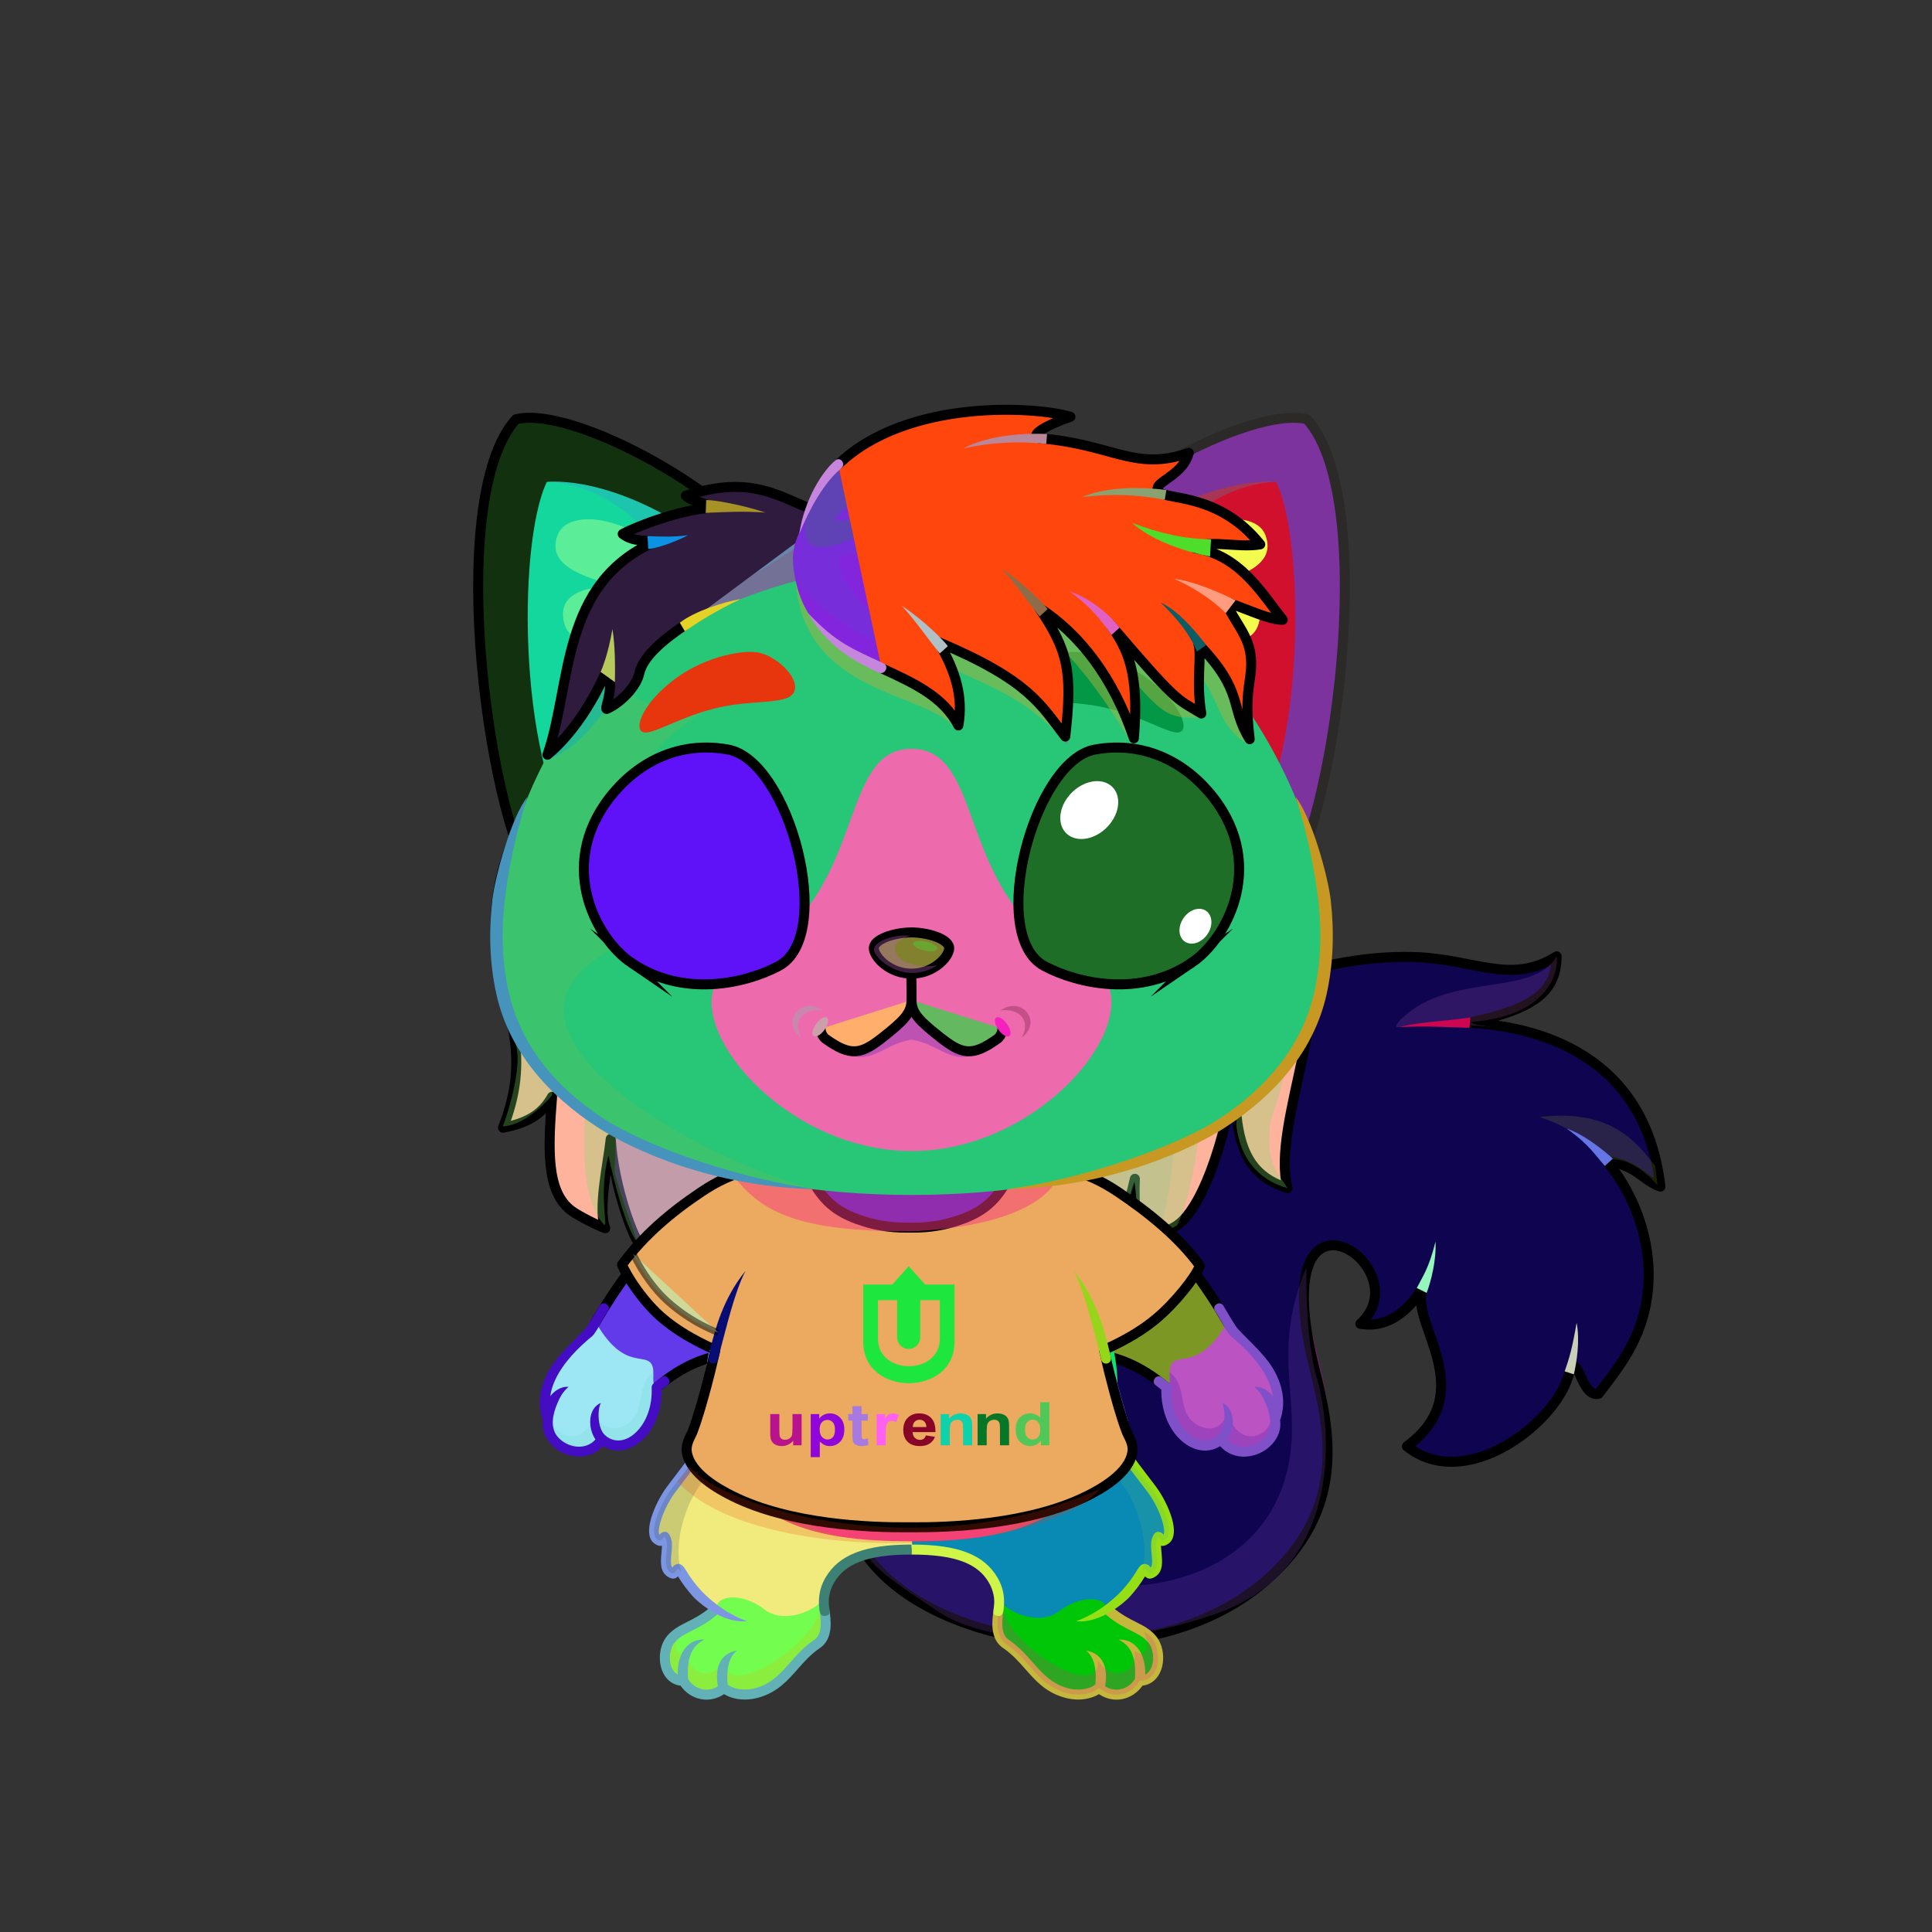 <?xml version="1.0" encoding="UTF-8"?><!DOCTYPE svg PUBLIC "-//W3C//DTD SVG 1.1//EN" "http://www.w3.org/Graphics/SVG/1.1/DTD/svg11.dtd"><!-- Creator: CorelDRAW 2017 --><svg xmlns="http://www.w3.org/2000/svg" xmlns:xlink="http://www.w3.org/1999/xlink" xml:space="preserve" width="290mm" height="290mm" version="1.1" style="shape-rendering:geometricPrecision; text-rendering:geometricPrecision; image-rendering:optimizeQuality; fill-rule:evenodd; clip-rule:evenodd" viewBox="0 0 29000 29000">
 <rect x="0" y="0" width="29000" height="29000" fill="#333333" stroke="none"/>
 <defs>
  <style type="text/css">
   <![CDATA[
    .str2 {stroke:black;stroke-width:100;stroke-linejoin:round;stroke-miterlimit:22.926;stroke-opacity:0.502}
    .str3 {stroke:#2B2A29;stroke-width:150;stroke-miterlimit:22.926}
    .str5 {stroke:black;stroke-width:150;stroke-miterlimit:22.926}
    .str6 {stroke:black;stroke-width:150;stroke-miterlimit:22.926}
    .str0 {stroke:black;stroke-width:150;stroke-linecap:round;stroke-linejoin:round;stroke-miterlimit:22.926}
    .str1 {stroke:black;stroke-width:150;stroke-linecap:round;stroke-linejoin:round;stroke-miterlimit:22.926}
    .str4 {stroke:black;stroke-width:150;stroke-linecap:round;stroke-linejoin:round;stroke-miterlimit:22.926}
    .fil3 {fill:none}
    .fil24 {fill:none}
    .fil25 {fill:none;fill-rule:nonzero}
    .fil49 {fill:black}
    .fil41 {fill:black}
    .fil26 {fill:#279DDA}
    .fil10 {fill:#EDD5A0}
    .fil54 {fill:white}
    .fil59 {fill:white}
    .fil6 {fill:black;fill-rule:nonzero}
    .fil11 {fill:black;fill-rule:nonzero}
    .fil48 {fill:black;fill-rule:nonzero}
    .fil4 {fill:black;fill-opacity:0.149}
    .fil2 {fill:#823B00;fill-opacity:0.149}
    .fil23 {fill:white;fill-opacity:0.169}
    .fil46 {fill:white;fill-opacity:0.169}
    .fil5 {fill:black;fill-opacity:0.2}
    .fil12 {fill:black;fill-opacity:0.2}
    .fil31 {fill:#400000;fill-opacity:0.2}
    .fil20 {fill:white;fill-opacity:0.2}
    .fil47 {fill:white;fill-opacity:0.2}
    .fil44 {fill:white;fill-opacity:0.231}
    .fil22 {fill:black;fill-opacity:0.251}
    .fil9 {fill:black;fill-opacity:0.302}
    .fil38 {fill:black;fill-opacity:0.302}
    .fil40 {fill:white;fill-opacity:0.302}
    .fil43 {fill:#6E5A1C;fill-opacity:0.302}
    .fil21 {fill:black;fill-opacity:0.302}
    .fil8 {fill:#6E5A1C;fill-opacity:0.302}
    .fil27 {fill:black;fill-opacity:0.502}
    .fil51 {fill:black;fill-opacity:0.502}
    .fil56 {fill:black;fill-opacity:0.502}
    .fil1 {fill:white;fill-opacity:0.702}
    .fil18 {fill:url(#id0)}
    .fil33 {fill:url(#id1)}
    .fil35 {fill:url(#id2)}
    .fil19 {fill:url(#id3)}
    .fil39 {fill:url(#id4)}
    .fil30 {fill:url(#id5)}
    .fil29 {fill:url(#id6)}
    .fil34 {fill:url(#id7)}
    .fil37 {fill:url(#id8)}
    .fil36 {fill:url(#id9)}
    .fil15 {fill:url(#id10)}
    .fil17 {fill:url(#id11)}
    .fil13 {fill:url(#id12)}
    .fil14 {fill:url(#id13)}
    .fil0 {fill:url(#id14)}
    .fil28 {fill:url(#id15)}
    .fil32 {fill:url(#id16)}
    .fil58 {fill:url(#id17)}
    .fil57 {fill:url(#id18)}
    .fil50 {fill:url(#id19)}
    .fil52 {fill:url(#id20)}
    .fil55 {fill:url(#id21)}
    .fil53 {fill:url(#id22)}
    .fil42 {fill:url(#id23)}
    .fil16 {fill:url(#id24)}
    .fil7 {fill:url(#id25)}
    .fil45 {fill:url(#id26)}
   ]]>
  </style>
  <linearGradient id="id0" gradientUnits="userSpaceOnUse" x1="9337" y1="20239.8" x2="18041.32" y2="20239.8">
   <stop offset="0" style="stop-opacity:1; stop-color:#006BA1"/>
   <stop offset="1" style="stop-opacity:1; stop-color:#24B6FF"/>
  </linearGradient>
  <linearGradient id="id1" gradientUnits="userSpaceOnUse" x1="7906.36" y1="9448.46" x2="11583.33" y2="10549.22">
   <stop offset="0" style="stop-opacity:1; stop-color:#F5E2E2"/>
   <stop offset="1" style="stop-opacity:1; stop-color:#C49D9D"/>
  </linearGradient>
  <linearGradient id="id2" gradientUnits="userSpaceOnUse" x1="13681.94" y1="17936.72" x2="13681.94" y2="7484.8">
   <stop offset="0" style="stop-opacity:1; stop-color:#B5815E"/>
   <stop offset="0.439" style="stop-opacity:1; stop-color:#DCBC8D"/>
   <stop offset="1" style="stop-opacity:1; stop-color:#F1ECE7"/>
  </linearGradient>
  <linearGradient id="id3" gradientUnits="userSpaceOnUse" x1="10301.91" y1="20500.03" x2="17006.09" y2="20500.03">
   <stop offset="0" style="stop-opacity:1; stop-color:#D9D9D9"/>
   <stop offset="0.51" style="stop-opacity:1; stop-color:white"/>
   <stop offset="1" style="stop-opacity:1; stop-color:white"/>
  </linearGradient>
  <linearGradient id="id4" gradientUnits="userSpaceOnUse" x1="13969.01" y1="14001.63" x2="13394.85" y2="14609.2">
   <stop offset="0" style="stop-opacity:1; stop-color:#FFCCCC"/>
   <stop offset="1" style="stop-opacity:1; stop-color:#9D8573"/>
  </linearGradient>
  <linearGradient id="id5" gradientUnits="userSpaceOnUse" x1="17272.73" y1="8141.15" x2="18811.97" y2="9303.55">
   <stop offset="0" style="stop-opacity:1; stop-color:#B88383"/>
   <stop offset="1" style="stop-opacity:1; stop-color:#E4BBB9"/>
  </linearGradient>
  <linearGradient id="id6" gradientUnits="userSpaceOnUse" x1="15780.53" y1="9448.46" x2="19457.5" y2="10549.22">
   <stop offset="0" style="stop-opacity:1; stop-color:#C49D9D"/>
   <stop offset="1" style="stop-opacity:1; stop-color:#F5E2E2"/>
  </linearGradient>
  <linearGradient id="id7" gradientUnits="userSpaceOnUse" x1="8571.42" y1="8109.08" x2="10046.13" y2="9375.12">
   <stop offset="0" style="stop-opacity:1; stop-color:#E4BBB9"/>
   <stop offset="1" style="stop-opacity:1; stop-color:#B88383"/>
  </linearGradient>
  <linearGradient id="id8" gradientUnits="objectBoundingBox" x1="50%" y1="100%" x2="50%" y2="0%">
   <stop offset="0" style="stop-opacity:1; stop-color:#514537"/>
   <stop offset="1" style="stop-opacity:1; stop-color:#81786C"/>
  </linearGradient>
  <linearGradient id="id9" gradientUnits="userSpaceOnUse" x1="13681.94" y1="11239.82" x2="13681.94" y2="17278">
   <stop offset="0" style="stop-opacity:1; stop-color:#FFEDD6"/>
   <stop offset="1" style="stop-opacity:1; stop-color:#CFB18B"/>
  </linearGradient>
  <linearGradient id="id10" gradientUnits="userSpaceOnUse" x1="17736.36" y1="20671.72" x2="15625.78" y2="17974.17">
   <stop offset="0" style="stop-opacity:1; stop-color:#F0D9A3"/>
   <stop offset="0.702" style="stop-opacity:1; stop-color:#C49678"/>
   <stop offset="1" style="stop-opacity:1; stop-color:#C49678"/>
  </linearGradient>
  <linearGradient id="id11" gradientUnits="userSpaceOnUse" x1="13681.92" y1="23134.87" x2="13681.92" y2="17759.14">
   <stop offset="0" style="stop-opacity:1; stop-color:#D9B68C"/>
   <stop offset="1" style="stop-opacity:1; stop-color:#B5815E"/>
  </linearGradient>
  <linearGradient id="id12" gradientUnits="userSpaceOnUse" xlink:href="#id10" x1="15614.51" y1="24284.09" x2="15614.51" y2="21188.22">
  </linearGradient>
  <linearGradient id="id13" gradientUnits="userSpaceOnUse" xlink:href="#id10" x1="11757.65" y1="24257.47" x2="11757.65" y2="21161.6">
  </linearGradient>
  <linearGradient id="id14" gradientUnits="userSpaceOnUse" x1="15688.39" y1="24010.59" x2="21930.5" y2="14999.14">
   <stop offset="0" style="stop-opacity:1; stop-color:#B98763"/>
   <stop offset="0.639" style="stop-opacity:1; stop-color:#E6B58C"/>
   <stop offset="1" style="stop-opacity:1; stop-color:#F0D9A3"/>
  </linearGradient>
  <linearGradient id="id15" gradientUnits="userSpaceOnUse" x1="20111.06" y1="11821.61" x2="15840.22" y2="7846.13">
   <stop offset="0" style="stop-opacity:1; stop-color:#E1C7A2"/>
   <stop offset="1" style="stop-opacity:1; stop-color:#E9BE9A"/>
  </linearGradient>
  <linearGradient id="id16" gradientUnits="userSpaceOnUse" x1="11523.64" y1="11821.61" x2="7252.8" y2="7846.13">
   <stop offset="0" style="stop-opacity:1; stop-color:#CFC0AC"/>
   <stop offset="1" style="stop-opacity:1; stop-color:#E9BE9A"/>
  </linearGradient>
  <linearGradient id="id17" gradientUnits="userSpaceOnUse" x1="16730.34" y1="11455.85" x2="16730.34" y2="14221.15">
   <stop offset="0" style="stop-opacity:1; stop-color:#00070A"/>
   <stop offset="1" style="stop-opacity:1; stop-color:#00AAFF"/>
  </linearGradient>
  <linearGradient id="id18" gradientUnits="userSpaceOnUse" x1="15279" y1="13058.24" x2="18308.66" y2="13058.24">
   <stop offset="0" style="stop-opacity:1; stop-color:#1CA4E9"/>
   <stop offset="0.38" style="stop-opacity:1; stop-color:#C2EBFF"/>
   <stop offset="0.6" style="stop-opacity:1; stop-color:#BFEAFF"/>
   <stop offset="1" style="stop-opacity:1; stop-color:#1CA4E9"/>
  </linearGradient>
  <linearGradient id="id19" gradientUnits="userSpaceOnUse" x1="8763.82" y1="12998.28" x2="12077.27" y2="12998.28">
   <stop offset="0" style="stop-opacity:1; stop-color:#7AD3FF"/>
   <stop offset="1" style="stop-opacity:1; stop-color:#8CD9FF"/>
  </linearGradient>
  <linearGradient id="id20" gradientUnits="userSpaceOnUse" xlink:href="#id18" x1="9055.34" y1="13058.24" x2="12085" y2="13058.24">
  </linearGradient>
  <linearGradient id="id21" gradientUnits="userSpaceOnUse" xlink:href="#id19" x1="15286.73" y1="12998.28" x2="18600.13" y2="12998.28">
  </linearGradient>
  <linearGradient id="id22" gradientUnits="userSpaceOnUse" xlink:href="#id17" x1="10633.66" y1="11455.85" x2="10633.66" y2="14221.15">
  </linearGradient>
  <linearGradient id="id23" gradientUnits="userSpaceOnUse" x1="11828.16" y1="10761.9" x2="9221.8" y2="7876.05">
   <stop offset="0" style="stop-opacity:1; stop-color:#FFEBA3"/>
   <stop offset="1" style="stop-opacity:1; stop-color:#C7913F"/>
  </linearGradient>
  <linearGradient id="id24" gradientUnits="userSpaceOnUse" xlink:href="#id10" x1="9313.94" y1="20407.18" x2="12045.66" y2="18246.83">
  </linearGradient>
  <linearGradient id="id25" gradientUnits="userSpaceOnUse" xlink:href="#id23" x1="13557.93" y1="9815.35" x2="13557.93" y2="19460.35">
  </linearGradient>
  <linearGradient id="id26" gradientUnits="userSpaceOnUse" xlink:href="#id23" x1="16849.06" y1="7552.96" x2="16678.69" y2="10016.75">
  </linearGradient>
 </defs>
 <g id="Tail">
  <g id="_1652940949312">
   <g>
    <path class="fil0" d="M12710.41 22191.81c-305.48,2255.3 4162.06,3385.18 6285.05,1538.29 2170.66,-1888.43 -81.5,-4207.49 824.93,-4982.8 769.97,-216.15 981.48,775.64 598.58,1123.53 656.75,114.85 983.72,-654.96 927.93,-494.21 -170.78,492.05 875.88,1520.36 -229.52,2333.5 870.17,695.9 2204.71,-324.85 2422.74,-1049.13 142.66,-473.92 177.55,327.42 455.37,260.64 326.09,-431.84 731.47,-905.13 750.95,-1736.09 16.46,-702.08 -167.02,-1425.31 -639.51,-1766.7 442.38,-96.33 526.96,288.83 816.46,392.75 -249.66,-2156 -2122.83,-2418.72 -2882.92,-2459.94 1051.63,-213.36 1316.25,-501.69 1325.4,-996.71 -697.28,438.19 -1231.51,33.39 -2160.01,9.57 -1003.24,-25.74 -2210.11,349.32 -3160.59,838.5 -1537.54,791.33 -2799.48,2429.13 -2086.89,4142.07 708.66,1698.63 249.04,2845.17 -1027.76,2694.82 -1239.86,-432.8 -1559.61,-1423.35 -2220.21,151.91z" style="fill:#6c2065"/>
    <path class="fil1" d="M24338.38 17642.94c-42.01,-53.23 -87.58,-102.44 -136.77,-147.12 3.89,4.68 52.34,62.8 136.77,147.12zm-196.23 -230.83c411.86,-68.82 499.6,298.38 781.24,399.48 -249.66,-2156 -2122.83,-2418.72 -2882.92,-2459.94 1051.63,-213.36 1316.25,-501.69 1325.4,-996.71 -697.28,438.19 -1231.5,33.4 -2160.01,9.57 -1547.55,-39.72 -3249.38,809.88 -4150.57,2081.54 514.26,-366.4 2424.79,-1442.29 3325.29,-1589.69 406.16,-66.48 -285.23,754.62 -466.32,992.85 1631.62,-672.78 2275.14,-160.26 2907.82,244.85 170.87,109.4 -1277.07,275.05 -1572.08,603.5 422.71,-87.63 1804.53,129.01 1613.03,1689.73 -29.41,239.73 -66.59,998.93 -16.92,1143.8 317.07,-856.81 701.96,-835.61 736.11,-1599.44 420.38,308.39 192.63,697.1 113.48,1137.4 1065.71,-938.78 376.65,-1750.53 446.45,-1656.94z" style="fill:#80aa9d"/>
    <path class="fil2" d="M12877.82 23066.27c904.46,1651.44 4290.3,2253.52 6117.64,663.83 2170.66,-1888.43 -186.02,-4225.24 824.93,-4982.8 593.58,-352.86 981.48,775.64 598.58,1123.53 656.75,114.85 983.71,-654.95 927.93,-494.21 -170.77,492.04 875.88,1520.36 -229.52,2333.5 870.17,695.9 2204.72,-324.86 2422.74,-1049.13 142.65,-473.91 177.55,327.42 455.37,260.64 326.09,-431.84 731.47,-905.14 750.95,-1736.09 4.91,-209.79 -101.4,-810.2 -134.56,-1013.01 127.06,1157.82 -559.71,1670.4 -1195.4,1888.07 104.01,-167.61 -40.96,-614.71 -85.22,-861.81 -46.01,-256.86 11.74,1034.41 -1043.75,1775.96 131.16,-985.12 -771.13,-1454.87 -594.42,-2962.07 -206.52,753.26 -570.16,947.17 -508.74,801.3 231.14,-774.4 -1028.42,-1573.55 -2062.04,-1063.62 300.84,62.55 586.81,95.23 729.24,294.59 -508.98,-95.23 -954.57,218.57 -1048.44,335.11 -53.21,66.05 -742.37,421.67 -1226.98,-484.16 -138.79,-259.43 1169.04,-1653.91 1118.48,-2991.91 -4576.03,1972.5 -2423.64,5153.16 -2423.64,5153.16 0,0 443.26,1118.56 -730.16,1899.63 -439.44,292.5 -1642.96,-429.37 -2046,-583.99 -409.92,-157.25 -776.46,570.56 -796.05,1137.96 -10.19,295.09 175.46,435.71 179.06,555.52z" style="fill:#5372c5"/>
    <path class="fil3 str0" d="M12710.41 22191.81c-305.48,2255.3 4162.06,3385.18 6285.05,1538.29 1210.25,-1052.9 980.23,-2212.92 738.91,-3170.72 -794.55,-3153.59 1627.88,-1545.58 684.6,-688.55 545.5,95.4 856.22,-421.55 916.31,-506.6 12.25,-17.34 21.07,-14.83 11.62,12.39 -170.77,492.04 875.88,1520.36 -229.52,2333.5 870.17,695.9 2204.71,-324.85 2422.74,-1049.13 142.66,-473.92 177.55,327.42 455.37,260.64 326.09,-431.84 731.47,-905.13 750.95,-1736.09 16.46,-702.08 -286.46,-1361.23 -639.51,-1766.7 500.59,94.17 526.96,288.83 816.46,392.75 -249.66,-2156 -2122.83,-2418.72 -2882.92,-2459.94 1051.63,-213.36 1316.25,-501.69 1325.4,-996.71 -697.28,438.19 -1231.51,33.4 -2160.01,9.57 -2626.16,-67.39 -6400.59,2208.71 -5247.48,4980.57 264.13,634.93 482.1,1253.42 320.13,1803.58 -178.93,607.75 -787.91,1104.68 -1559.81,835.24 -1239.85,-432.8 -1347.69,-1367.35 -2008.29,207.91z" style="fill:#0e0450"/>
    <path class="fil4" d="M24845.04 17498.65c-253.99,-307.97 -620.47,-864.74 -1736.81,-731.87 585.54,191.13 810.76,470.09 998.7,652.06 390.2,-103.98 773.46,374.64 773.46,374.64l-35.35 -294.83z" style="fill:#c7d025"/>
    <path class="fil4" d="M22773.33 15449.51c0,0 -1337.16,-147.62 -1718.16,-41.79 -146.36,40.66 -111.55,-31.16 4.24,-137.4 739.72,-678.75 1953.21,-303.03 2306.46,-915.38 34.26,172.4 -70.2,884.43 -1253.95,981.84 -167.75,47.14 661.41,112.73 661.41,112.73z" style="fill:#ee82de"/>
    <path class="fil5" d="M19611.12 19017.69c0,0 -30.77,1046.34 158.34,1683.36 189.11,637.02 476.18,2853.6 -1565.4,3540.11 -2041.58,686.51 -3612.28,290.94 -4090.56,-31.76 -478.28,-322.7 -1123.15,-712.44 -1133.4,-976.04 -3.39,-87.36 -574.71,-1202.62 -173.46,-1261.74 809.48,-119.27 2417.72,518.93 2535.63,530.7 176.37,17.61 861.22,1152.92 1111.25,1234.72 719.54,235.43 2967.35,-108.81 2939.13,-2344.12 -9.61,-761.85 -208.26,-1334.87 218.47,-2375.23z" style="fill:#9056ca"/>
   </g>
   <path class="fil6" d="M22058.57 15426.95l11.42 -157.26c-220.7,47.67 -800.04,68.59 -1062.5,148.3 401.05,-23.54 836.15,6.38 1051.08,8.96z" style="fill:#cc0651"/>
   <path class="fil6" d="M21266.13 19333.75l147.97 72.86c66.88,-170.25 148.69,-499.88 133.02,-769.27 -96.72,392.05 -186.34,513.48 -280.99,696.41z" style="fill:#95f6bd"/>
   <path class="fil6" d="M23486.29 20584.48l137.84 44.53c42.1,-177.99 94.74,-509.91 41.07,-774.36 -66.42,395.19 -111.11,535.33 -178.91,729.83z" style="fill:#c8d0b7"/>
   <path class="fil6" d="M24088.78 17502.12l120.16 -110.67c-135.98,-124.95 -433.82,-365.55 -691.63,-450.34 333.26,234.5 433.35,405.56 571.47,561.01z" style="fill:#6475e5"/>
  </g>
 </g>
 <g id="HairBack">
  <animateTransform type="translate" values="0;0 200;0;0 200;0;0 200;0;0 200;0" dur="10" repeatCount="indefinite" additive="sum" attributeName="transform"/>
  <g id="_1652940941472">
   <path class="fil7 str0" d="M9041.24 9842.28c0,0 91.02,125.06 -911.24,1855.06 -1599.69,2817.5 182.18,3311.98 -580.69,5229.94 423.23,-77 613.29,-245 737.67,-465 -60.69,777 -92.91,1429 293.77,1713 102.68,76 395.85,224 504.27,261 -115.21,-286 44.38,-984 82.39,-1341 44.36,734 363.98,1552 441.95,1583 70.17,29 381.77,212 453.06,238 1545.34,562 3331.95,544 3331.95,544l352.17 -1556 40.76 1538c0,0 1215.68,38 2906.23,-608 82.06,-32 312.03,-1016 341.3,-1140 -18.57,357 26.96,987 86.55,960 132.09,-61 425.2,-180 539.91,-256 438.35,-290 805.76,-1581 870.78,-2357 1.22,972.4 77.68,1568.68 793.97,1792.25 -260.1,-990.25 801.11,-2903.01 299.42,-4583.25 -727.32,-1729 -698.57,-3408 -698.57,-3408 -3370.88,-35.9 -6509.09,-35.9 -9885.65,0z" style="fill:#fdb39c"/>
   <path class="fil5" d="M17400.19 18537.28c0,0 559.8,-1823 -16.74,-3927 -274.19,-1001 -221.99,-2318 1.11,-3193 58.96,-231 -1296.4,847 -1406.58,676 -1494.47,4440 -458.87,7264 359.16,6900l356.38 -159 338.24 -1079 89.62 899 278.81 -117z" style="fill:#7ac1ad"/>
   <path class="fil8" d="M10048.48 9990.28c-563.25,1175 -1929.52,2703 -1851.86,5348 -1100.13,-1608 159.93,-3212 220.39,-3819 14.38,-148 -518.45,686.11 -492.97,554.11 -286.46,615 -518.68,1420.77 -522.47,1981.77 -2.66,502 262.75,1175.12 357.33,1699.12 51.99,292 -100.19,863 -211.54,1153 372.52,-17 737.66,-465 737.66,-465 156.5,-1451 449.51,-2093 1053.68,-3606 -102.97,1255 -1039.65,4734 -269.96,5549 59.81,37 -84.33,-475 63.99,-1042 247.58,1125 421.41,1318 522.98,1408 1281.1,707 3738.66,709 3738.66,709 2.59,-55 311.87,-1382 386.57,-1611 2.54,113 -36.14,1594 6.36,1593 780.72,-27 2083.11,-191 2906.23,-608 19.34,-10 312.11,-1084 332.11,-1091 29.15,-11 66.58,922 95.74,911 236.66,-87 324.66,-138 547.39,-261 460.04,-932 460.19,-3466 556.25,-4723 488.46,1576 281.36,2673 301.81,2426 52.05,280 49.7,555 29.95,782 60.64,583 412.3,859.08 769.26,955.25 -169.33,-259.29 -321.44,-357.63 -260.1,-990.25 68.76,-206.96 287.46,-772.95 394.63,-1891 -111.4,324 -110.59,905 -639.71,1638 110.83,-473 153.59,-1035 150.53,-1632 -3.1,-753 -199.26,-1523 -307.91,-2271 -156.33,-1072 -258.18,-2062 -418.95,-2565l-3996.05 -126 -918.4 7208 364.29 -7208 -3645.89 -6z" style="fill:#7ce069"/>
   <path class="fil9" d="M9223.63 17590.28c51.46,-906 -34.84,-1858 643.56,-3304 415.74,-886 587.77,-1886 485.98,-3111 -19.62,-232 1142.13,1089 1280.29,918 790.91,4440 -711.16,7314 -1452.53,6900l-617.72 -346c-68.18,-255 -196.94,-526 -339.58,-1057z" style="fill:#974be9"/>
  </g>
 </g>
 <g id="LowerBody">
  <g id="_1652940925664">
   <g>
    <path class="fil10" d="M17106.56 25229.69c-123.56,214.04 -403.48,285.33 -610.7,105.88 -70.65,70.23 -276.52,145.76 -526.32,65.76 -409.3,-131.09 -507.45,-461.77 -850.73,-710.04 -220.49,-159.47 -124.1,-477.15 -113.63,-668.35 363.68,340.29 782.66,-165.21 1075.55,-247.93 373.84,-101.68 736.94,157.82 534.63,412.54 198.78,95.76 519.95,237.68 672.68,411.38 168.78,191.96 120.75,630.76 -181.48,630.76z" style="fill:#00c608"/>
    <path class="fil11" d="M16703.51 24128.28c-31.71,-26.53 -78.94,-22.34 -105.47,9.37 -26.53,31.71 -22.34,78.94 9.37,105.47 143.13,119.49 265.97,181.45 373.06,235.47 99.11,49.99 183.3,92.46 251.34,169.85 80.91,92.01 97.3,255.88 55.21,369.54 -18.07,48.79 -48.88,94.04 -96.26,117.9 7.55,-268.78 -114.77,-534.12 -402.24,-526.25 186.74,95.17 268.32,253.8 247.69,592.25 -49.04,79.15 -127.69,137.43 -219.87,155.2 -79.73,15.37 -160.2,-1.74 -228.24,-45.5 38.29,-218.05 10.29,-483.64 -289.14,-537.54 139.24,98.32 162.69,330.02 141.92,510.69 -31.45,29.61 -97.92,60.43 -188.69,71.77 -74.89,9.35 -163.69,4.41 -259.78,-26.36 -221.4,-70.9 -352.35,-219.57 -489.63,-375.44 -103.47,-117.46 -210.28,-238.74 -362.43,-341.44 -56.89,-38.4 -82.67,-102.53 -91.71,-176.23 -10.43,-85.02 -0.14,-183.4 13.84,-274.46 14.63,-97.52 -130.16,-118.86 -144.78,-21.39 -15.59,101.48 -30.44,211.56 -17.88,314.01 13.96,113.78 57.62,215.39 156.75,282.29 136.05,91.83 236.45,205.83 333.71,316.24 151.08,171.53 295.19,335.14 556.43,418.8 119.65,38.32 230.28,44.46 323.64,32.8 92.59,-11.56 170.46,-41.41 225.37,-75.73 103.09,69.99 225.69,98.3 348.74,74.57 124.29,-23.96 233.03,-98.13 304.52,-201.86 136.16,-15.63 232.21,-107.3 278.66,-232.76 61.19,-165.25 34.13,-386.54 -83.33,-520.12 -86.71,-98.62 -183.05,-147.23 -296.46,-204.43 -99.73,-50.31 -214.13,-108.01 -344.34,-216.71z" style="fill:#c4b73b"/>
    <path class="fil12" d="M17106.58 25229.69c-123.56,214.04 -403.48,285.33 -610.7,105.88 -70.65,70.23 -276.52,145.76 -526.32,65.76 -409.3,-131.09 -517.48,-492.65 -871.1,-725.96 -156.13,-103.02 -135.21,-387.74 -102.98,-573.56 17.85,-13.98 36.32,-26.67 55.45,-37.83 -59.89,533.31 1444.97,1527.91 1433.56,860.23 213.34,341.57 595.64,186.16 544.41,-150.27 126.71,133.91 271.29,-14.39 142.78,-274 182.48,62.12 215.54,288.03 209.67,440.56 -17.28,153.49 -106.7,289.19 -274.77,289.19z" style="fill:#e82898"/>
   </g>
   <g>
    <path class="fil13" d="M13681.92 23259.3c427.66,0 1377.01,182.49 1321.36,776.1 214.87,221.86 637.04,349.26 895.5,148.38 312.37,-242.78 712.13,-231.34 719.72,-12.18 204,-145.69 385.39,-346.23 515.49,-566.4 85.68,-144.98 68.61,64.4 171.34,-4.77 124.5,-83.81 18.11,-354.76 55.9,-477.75 44.33,-144.28 37.8,60.1 140.93,-18.35 124.09,-94.4 -28.99,-502.33 -214.43,-750.16 -133.74,-178.72 -272.15,-347.96 -381.12,-514.32 -199.76,-304.97 -430.68,-536.23 -576.58,-651.63 -621.48,859.57 -1470.39,1269.07 -2648.11,1328.08l0 743z" style="fill:#088ab5"/>
    <path class="fil11" d="M16153.47 24334.7c377.51,39.58 749.06,-305.58 804.82,-366.84 86.1,-94.6 163.58,-198.03 229.21,-306.3 33.68,35 79.05,55.1 159.43,0.98 114.27,-76.91 100.41,-223.96 87.46,-361.45 -3.35,-35.58 -6.62,-70.34 -7.07,-99.72 30.06,8.66 68.65,1.69 120.25,-37.57 1.99,-1.52 3.88,-3.12 5.67,-4.79 80.8,-67.79 83.54,-206.51 38.64,-363.61 -45.55,-159.36 -140.09,-346.69 -244.38,-486.05 -43.92,-58.7 -83.93,-110.75 -123.37,-162.04 -91.13,-118.55 -179.55,-233.58 -254.82,-348.48 -90.36,-137.94 -187.73,-261.93 -281.33,-367.72 -116.66,-131.83 -227.54,-234.95 -311.66,-301.48 -32.35,-25.56 -79.32,-20.05 -104.88,12.3 -25.56,32.35 -20.05,79.32 12.3,104.88 77.98,61.67 181.73,158.35 292.32,283.32 88.14,99.63 180.66,217.64 267.85,350.74 76.16,116.26 167.61,235.23 261.86,357.84 41.99,54.61 84.51,109.91 122.19,160.28 93.7,125.22 178.73,293.81 219.78,437.43 26.81,93.8 36.49,170.42 16.58,200.52 -12.33,-16.7 -24.69,-30.55 -50.46,-38.46 -54.65,-16.78 -93.9,3.86 -124.11,102.23 -18.66,60.72 -11.57,135.94 -4.18,214.44 8.14,86.48 16.8,178.46 -12.43,214.45 -10.7,-14.25 -21.53,-27.49 -39.85,-38.31 -53.01,-31.34 -104.08,-25.17 -163.75,75.82 -62.7,106.11 -137.87,207.55 -221.99,299.97 -81.72,89.79 -336.08,338.38 -694.08,467.62z" style="fill:#95e015"/>
    <path class="fil12" d="M17133.99 23605.2c85.68,-144.98 68.61,64.4 171.34,-4.77 124.5,-83.81 18.11,-354.76 55.9,-477.75 44.33,-144.28 37.8,60.1 140.93,-18.35 124.09,-94.4 -28.99,-502.33 -214.43,-750.16 -133.74,-178.72 -272.15,-347.96 -381.12,-514.32 -158.31,-241.69 -336.18,-437.07 -475.8,-565.19l-1.16 -1.04 -157.05 727.06c26.43,47.89 52.85,95.78 79.28,143.67 387.48,-413.26 999.93,814.92 782.11,1460.85z" style="fill:#5ab57c"/>
    <path class="fil11" d="M14989.65 24255.73c61.91,5.19 73.8,-65.98 79.72,-153.93 7.91,-117.52 -3.98,-261.03 -93.95,-416.86 -0.83,-1.44 -1.71,-2.83 -2.62,-4.19 -99.87,-170.79 -246.56,-295.9 -460.28,-378.09 -207.63,-79.84 -477.91,-118.36 -830.6,-118.36l0 150c335.21,0 588.14,35.09 777.28,107.82 179.67,69.09 302.18,172.95 384.62,313.95 0.66,1.3 1.36,2.59 2.1,3.87 66.95,115.97 86.11,244.25 75.03,331.54 -8.66,68.26 -7.74,91.55 -8.94,107.25 -3.69,48.36 41.73,54 77.64,57z" style="fill:#cef548"/>
   </g>
   <g>
    <path class="fil10" d="M10257.28 25229.69c123.56,214.04 403.48,285.33 610.7,105.88 70.65,70.23 276.52,145.76 526.32,65.76 409.3,-131.09 507.45,-461.77 850.73,-710.04 220.49,-159.47 124.1,-477.15 113.63,-668.35 -363.68,340.29 -782.66,-165.21 -1075.55,-247.93 -373.84,-101.68 -736.94,157.82 -534.63,412.54 -198.78,95.76 -519.95,237.68 -672.68,411.38 -168.78,191.96 -120.75,630.76 181.48,630.76z" style="fill:#72fd4f"/>
    <path class="fil12" d="M10257.28 25229.69c123.56,214.04 403.48,285.33 610.7,105.88 70.65,70.23 276.52,145.76 526.32,65.76 409.3,-131.09 517.48,-492.65 871.1,-725.96 156.13,-103.02 135.21,-387.74 102.98,-573.56 -17.85,-13.98 -36.32,-26.67 -55.45,-37.83 59.89,533.31 -1444.97,1527.91 -1433.56,860.23 -213.34,341.57 -595.64,186.16 -544.41,-150.27 -126.71,133.91 -271.29,-14.39 -142.78,-274 -182.48,62.12 -215.54,288.03 -209.67,440.56 17.28,153.49 106.7,289.19 274.77,289.19z" style="fill:#f2b504"/>
    <path class="fil11" d="M10660.35 24128.28c31.71,-26.53 78.94,-22.34 105.47,9.37 26.53,31.71 22.34,78.94 -9.37,105.47 -143.13,119.49 -265.97,181.45 -373.06,235.47 -99.11,49.99 -183.3,92.46 -251.34,169.85 -80.91,92.01 -97.3,255.88 -55.21,369.54 18.07,48.79 48.88,94.04 96.26,117.9 -7.55,-268.78 114.77,-534.12 402.24,-526.25 -186.74,95.17 -268.32,253.8 -247.69,592.25 49.04,79.15 127.69,137.43 219.87,155.2 79.73,15.37 160.2,-1.74 228.24,-45.5 -38.29,-218.05 -10.29,-483.64 289.14,-537.54 -139.24,98.32 -162.69,330.02 -141.92,510.69 31.45,29.61 97.92,60.43 188.69,71.77 74.89,9.35 163.69,4.41 259.78,-26.36 221.4,-70.9 352.35,-219.57 489.63,-375.44 103.47,-117.46 210.28,-238.74 362.43,-341.44 56.89,-38.4 82.67,-102.53 91.71,-176.23 10.43,-85.02 0.14,-183.4 -13.84,-274.46 -14.63,-97.52 130.16,-118.86 144.78,-21.39 15.59,101.48 30.44,211.56 17.88,314.01 -13.96,113.78 -57.62,215.39 -156.75,282.29 -136.05,91.83 -236.45,205.83 -333.71,316.24 -151.08,171.53 -295.19,335.14 -556.43,418.8 -119.65,38.32 -230.28,44.46 -323.64,32.8 -92.59,-11.56 -170.46,-41.41 -225.37,-75.73 -103.09,69.99 -225.69,98.3 -348.74,74.57 -124.29,-23.96 -233.03,-98.13 -304.52,-201.86 -136.16,-15.63 -232.21,-107.3 -278.66,-232.76 -61.19,-165.25 -34.13,-386.54 83.33,-520.12 86.71,-98.62 183.05,-147.23 296.46,-204.43 99.73,-50.31 214.13,-108.01 344.34,-216.71z" style="fill:#61b1b7"/>
   </g>
   <g>
    <path class="fil14" d="M13690.24 23232.68c-427.66,0 -1377.01,182.49 -1321.36,776.1 -214.87,221.86 -637.04,349.26 -895.5,148.38 -312.37,-242.78 -712.13,-231.34 -719.72,-12.18 -204,-145.69 -385.39,-346.23 -515.49,-566.4 -85.68,-144.98 -68.61,64.4 -171.34,-4.77 -124.5,-83.81 -18.11,-354.76 -55.9,-477.75 -44.33,-144.28 -37.8,60.1 -140.93,-18.35 -124.09,-94.4 28.99,-502.33 214.43,-750.16 133.74,-178.72 272.15,-347.96 381.12,-514.32 199.76,-304.97 430.68,-536.23 576.58,-651.63 621.48,859.57 1470.39,1269.07 2648.11,1328.08l0 743z" style="fill:#f0eb7c"/>
    <path class="fil11" d="M11210.37 24334.7c-377.51,39.58 -749.06,-305.58 -804.82,-366.84 -86.1,-94.6 -163.58,-198.03 -229.21,-306.3 -33.68,35 -79.05,55.1 -159.43,0.98 -114.27,-76.91 -100.41,-223.96 -87.46,-361.45 3.35,-35.58 6.62,-70.34 7.07,-99.72 -30.06,8.66 -68.65,1.69 -120.25,-37.57 -1.99,-1.52 -3.88,-3.12 -5.67,-4.79 -80.8,-67.79 -83.54,-206.51 -38.64,-363.61 45.55,-159.36 140.09,-346.69 244.38,-486.05 43.92,-58.7 83.93,-110.75 123.37,-162.04 91.13,-118.55 179.55,-233.58 254.82,-348.48 90.36,-137.94 187.73,-261.93 281.33,-367.72 116.66,-131.83 227.54,-234.95 311.66,-301.48 32.35,-25.56 79.32,-20.05 104.88,12.3 25.56,32.35 20.05,79.32 -12.3,104.88 -77.98,61.67 -181.73,158.35 -292.32,283.32 -88.14,99.63 -180.66,217.64 -267.85,350.74 -76.16,116.26 -167.61,235.23 -261.86,357.84 -41.99,54.61 -84.51,109.91 -122.19,160.28 -93.7,125.22 -178.73,293.81 -219.78,437.43 -26.81,93.8 -36.49,170.42 -16.58,200.52 12.33,-16.7 24.69,-30.55 50.46,-38.46 54.65,-16.78 93.9,3.86 124.11,102.23 18.66,60.72 11.57,135.94 4.18,214.44 -8.14,86.48 -16.8,178.46 12.43,214.45 10.7,-14.25 21.53,-27.49 39.85,-38.31 53.01,-31.34 104.08,-25.17 163.75,75.82 62.7,106.11 137.87,207.55 221.99,299.97 81.72,89.79 336.08,338.38 694.08,467.62z" style="fill:#7c96e4"/>
    <path class="fil12" d="M10229.85 23605.2c-85.68,-144.98 -68.61,64.4 -171.34,-4.77 -124.5,-83.81 -18.11,-354.76 -55.9,-477.75 -44.33,-144.28 -37.8,60.1 -140.93,-18.35 -124.09,-94.4 28.99,-502.33 214.43,-750.16 133.74,-178.72 272.15,-347.96 381.12,-514.32 158.31,-241.69 336.18,-437.07 475.8,-565.19l1.16 -1.04 157.05 727.06c-26.43,47.89 -52.85,95.78 -79.28,143.67 -387.48,-413.26 -999.93,814.92 -782.11,1460.85z" style="fill:#324f52"/>
    <path class="fil11" d="M12374.19 24255.73c-61.91,5.19 -73.8,-65.98 -79.72,-153.93 -7.91,-117.52 3.98,-261.03 93.95,-416.86 0.83,-1.44 1.71,-2.83 2.62,-4.19 99.87,-170.79 246.56,-295.9 460.28,-378.09 207.63,-79.84 477.91,-118.36 830.6,-118.36l0 150c-335.21,0 -588.14,35.09 -777.28,107.82 -179.67,69.09 -302.18,172.95 -384.62,313.95 -0.66,1.3 -1.36,2.59 -2.1,3.87 -66.95,115.97 -86.11,244.25 -75.03,331.54 8.66,68.26 7.74,91.55 8.94,107.25 3.69,48.36 -41.73,54 -77.64,57z" style="fill:#3d8074"/>
   </g>
  </g>
 </g>
 <g id="Body">
  <animateTransform type="translate" values="0;0 200;0;0 200;0;0 200;0;0 200;0" dur="10" repeatCount="indefinite" additive="sum" attributeName="transform"/>
  <g id="_1652352601488">
   <g>
    <path class="fil15" d="M16231.2 17708.66c1006.56,345.42 1818.61,1401.79 2256.58,2165.43 288.88,503.69 -636.05,1265.03 -911.19,1013.52 -627.05,-573.17 -1208.37,-619.78 -1688.45,-542.15 -741.88,119.97 -1352.69,-1920.87 -930.81,-2545.29 421.91,-21.63 933.51,-40.49 1273.87,-91.51z" style="fill:#c14107"/>
    <path class="fil12" d="M17511.96 20830.3c-602.27,-518.8 -1160.28,-559.8 -1623.82,-484.84 -171.07,27.66 -335.13,-59.69 -481.2,-217.95 -325.13,-471.76 752.73,-1097.7 1038.62,-655.88 261.31,403.84 734.1,847.76 1111.39,1126.01 -1.79,93.3 16.27,193.39 -44.96,232.66l0 -0.01 -0.03 0.01z" style="fill:#d38254"/>
    <path class="fil3 str1" d="M16476.95 20332.96c340.18,46.54 711.15,199.54 1099.64,554.65 275.13,251.49 1152.89,-508.63 864.02,-1012.31 -437.96,-763.63 -1202.86,-1821.23 -2209.41,-2166.64 -90.05,-30.9 -171.83,-58.83 -246.03,-84.05" style="fill:#7d9724"/>
   </g>
   <g>
    <path class="fil10" d="M17500.83 20836.37c-31.01,671.59 506.32,1058.8 828,765.31 253.5,397.35 884.17,103.39 809.26,-292.5 203.13,-535.14 -266.24,-1035.76 -634.19,-1325.08 -19.33,-39.29 -56.47,-99.64 -85.99,-131.14 -352.88,615.6 -633.67,502.95 -778.09,572.95 -163.52,79.25 -10.67,351.89 -138.99,410.46z" style="fill:#bb53c2"/>
    <path class="fil12" d="M17500.83 20836.37c-31.01,671.59 506.32,1058.8 828,765.31 341.06,429.25 911,23.85 753.65,-292.7 -65.31,297.19 -520.59,407.83 -657.17,-118.23 -113.25,412.02 -522.03,237.66 -614.7,26.73 -95.14,-216.58 -44.81,-462.8 -253.66,-619.84 -1.8,93.31 16.28,193.4 -44.96,232.65l-0.16 0.1 -0.17 0.11c-1.48,0.93 -2.97,1.82 -4.53,2.69l-0.17 0.1 -0.18 0.09 -0.14 0.09 -0.03 0.01 -0.18 0.1 -0.17 0.09 -0.18 0.09c-1.69,0.92 -3.44,1.79 -5.25,2.61z" style="fill:#230cae"/>
    <path class="fil11" d="M17436.91 20673.48c-79.39,-58.19 -167.86,62.52 -88.48,120.7 28.24,20.69 56.25,42.36 83.3,64.61 -3.93,302.02 99.68,551.64 246.17,712.18 55.54,60.86 117.82,109.47 183.4,143.86 145.9,76.49 311.53,82.65 453.24,-7.98 209.57,238.5 583.03,191.12 784.7,-34.27 86.01,-96.11 134.73,-220.26 115.83,-356.13 82.54,-234.31 46.25,-463.42 -52.44,-673.52 -132.46,-282 -402.86,-497.73 -588.08,-703.58 -33.5,-37.22 -180.19,-286.69 -214.16,-345.48 -58.56,-79 -178.69,10.05 -120.12,89.06 35.43,47.77 75.16,120.11 111.48,186.29 6.41,11.67 81.45,153.11 123.81,187.52 201.58,163.8 430.96,392.41 551.71,649.47 38.04,80.97 65.19,164.94 76.97,250.68 -53.73,-69.19 -156.09,-151.42 -275.06,-139.39 80.64,67.61 125.53,143.46 171.18,252.76 65.8,157.59 113.11,362.41 -12.44,502.72 -141.93,158.63 -411.75,205.47 -562.48,33.5 115.64,-164.64 117.79,-464.48 -80.37,-548.33 54.53,102.27 47.95,374.07 -54.76,476.76 -86.33,86.32 -222.41,119.56 -359.87,47.5 -49.57,-25.99 -97.71,-63.9 -141.8,-112.22 -128.18,-140.48 -217.35,-364.86 -206.61,-639.48 1.55,-21.67 -6.3,-43.83 -23.35,-59.87 -36.49,-34.26 -81.32,-67.73 -121.77,-97.36z" style="fill:#7f50c8"/>
   </g>
   <g>
    <path class="fil16" d="M11132.64 17708.66c-1006.56,345.42 -1818.61,1401.79 -2256.58,2165.43 -288.88,503.69 636.05,1265.03 911.19,1013.52 627.05,-573.17 1208.37,-619.78 1688.45,-542.15 741.88,119.97 1352.69,-1920.87 930.81,-2545.29 -421.91,-21.63 -933.51,-40.49 -1273.87,-91.51z" style="fill:#7cc7d6"/>
    <path class="fil12" d="M9851.88 20830.3c602.27,-518.8 1160.28,-559.8 1623.82,-484.84 171.07,27.66 335.13,-59.69 481.2,-217.95 325.13,-471.76 -752.73,-1097.7 -1038.62,-655.88 -261.31,403.84 -734.1,847.76 -1111.39,1126.01 1.79,93.3 -16.27,193.39 44.96,232.66l0 -0.01 0.03 0.01z" style="fill:#dc6adf"/>
    <path class="fil3 str1" d="M10886.89 20332.96c-340.18,46.54 -711.15,199.54 -1099.64,554.65 -275.13,251.49 -1152.89,-508.63 -864.02,-1012.31 437.96,-763.63 1202.86,-1821.23 2209.41,-2166.64 90.05,-30.9 171.83,-58.83 246.03,-84.05" style="fill:#633ae9"/>
   </g>
   <g>
    <path class="fil17" d="M13681.92 23134.87c-1547.89,0 -2751.5,-290.59 -2992.7,-1955.85 -146.87,-1014.04 390.42,-2286.86 991,-3419.88 634.24,80.29 1288.94,123.26 2001.7,142.31 712.76,-19.05 1367.46,-62.02 2001.7,-142.31 600.58,1133.02 1137.87,2405.84 991,3419.88 -241.2,1665.26 -1444.81,1955.85 -2992.7,1955.85z" style="fill:#f54590"/>
    <path class="fil12" d="M12620.51 23067.29c-1015.93,-155.83 -1748.88,-628.88 -1931.29,-1888.27 -75.17,-519 28.96,-1105.79 228.98,-1706.93 -223.57,2000.42 401.77,3257.02 1702.31,3595.2z" style="fill:#96ad06"/>
    <path class="fil11" d="M11011.96 22144.35c-249.8,-320.87 -347.52,-640.99 -396.86,-954.78 -59.27,-376.93 -23.8,-997.6 184.1,-1319.31 -78.5,420.39 -93.5,905.22 -35.86,1298.21 50,340.9 103.32,571.56 248.62,975.88z" style="fill:#aaacd7"/>
    <path class="fil12" d="M14743.33 23067.29c1015.93,-155.83 1748.88,-628.88 1931.29,-1888.27 75.17,-519 -28.96,-1105.79 -228.98,-1706.93 223.57,2000.42 -401.77,3257.02 -1702.31,3595.2z" style="fill:#817f14"/>
    <path class="fil11" d="M16351.92 22144.35c249.8,-320.87 347.52,-640.99 396.86,-954.78 59.27,-376.93 23.8,-997.6 -184.1,-1319.31 78.5,420.39 93.5,905.22 35.86,1298.21 -50,340.9 -103.32,571.56 -248.62,975.88z" style="fill:#12e36a"/>
   </g>
   <g>
    <g>
     <path class="fil18" d="M13689.16 22925c-1624.37,0 -3028.79,-398.32 -3380.16,-1132 114.09,-378.59 329.42,-1115.2 428,-1527 -356.14,-93.51 -1395.14,-939.54 -1400,-1283 1258.36,-1423.56 1874.33,-1530.29 2826,-1375 229.43,482.21 555.56,819 1526.16,819 970.6,0 1296.73,-336.79 1526.16,-819 951.67,-155.29 1567.64,-48.56 2826,1375 -4.86,343.46 -1043.86,1189.49 -1400,1283 98.58,411.8 313.91,1148.41 428,1527 -351.37,733.68 -1755.79,1132 -3380.16,1132z" style="fill:#7d68e9"/>
     <path class="fil19" d="M13654 18426.99c-525.14,0 -843.11,-93.19 -1218.45,-351.92 -465.09,136.97 -912.11,556.23 -1245.55,1001.93 -384,476 -493.33,1831.26 -888.09,2626.21 351.37,783.5 1734.56,1221.78 3352.09,1221.78 1617.53,0 3000.72,-438.28 3352.09,-1221.78 -394.76,-794.95 -504.09,-2150.21 -888.09,-2626.21 -333.44,-445.7 -780.46,-864.96 -1245.55,-1001.93 -375.34,258.73 -693.31,351.92 -1218.45,351.92z" style="fill:#90c08f"/>
     <path class="fil20" d="M16092 17639c0,0 1799,1088 1205,2083 536,-400 650,-713 650,-713 -589,-898 -1724,-1398 -1855,-1370z" style="fill:#1ca3c1"/>
     <path class="fil21" d="M11261 17588c0,0 -1285,786 -1380,1623 247,244 532,366 925,342 -114,-223 -298,-643 -398,-1194 87,130 345,745 532,873 -30,-416 -14,-537 -148,-880 281,278 356,511 350,762 -1,42 -112,249 -131,289 -81,139 -170,589 -235,753 -147,113 -564,-164 -882,-397 -322,-236 -455,-486 -552,-750 -30,-84 88,-172 191,-255 622,-739 1594,-1154 1728,-1166z" style="fill:#072775"/>
     <path class="fil22" d="M16484 19553c114,-223 297,-643 398,-1194 -87,130 -345,745 -533,873 31,-416 14,-537 148,-880 -281,278 -355,511 -350,762 1,42 113,249 132,289 81,139 169,589 234,753 148,113 564,-164 883,-397 321,-236 454,-486 551,-750 46,-126 -244,-263 -314,-373 36,153 -14,334 -112,451 -273,326 -583,494 -1037,466z" style="fill:#48c7a0"/>
     <path class="fil23" d="M16741 20656c0,0 2,413 19,667 3,45 -156,584 -583,905 574,-323 702,-771 709,-719 17,132 92,270 92,270 0,0 -82,204 -353,415 -462,358 -1413,785 -2512,692 -454,-39 2813,-45 2495,-2613 -13,-102 132,496 133,383z" style="fill:#800a7f"/>
     <path class="fil5" d="M11061 19386c-693,2522 2525,4150 5070,3111 -1698,719 -5046.94,704.83 -5815.94,-671.17 -6,-177 124.94,-354.83 158.94,-561.83 104,-631 414,-1554 587,-1878z" style="fill:#07a9fd"/>
     <path class="fil24 str2" d="M12018 17752c0,0 261,882 1657,885 1395,4 1691,-918 1691,-918" style="fill:#2324da"/>
     <path class="fil24 str2" d="M16523 20003c0,0 397,-137 772,-478 194,-177 371,-425 507,-704" style="fill:#9cd353"/>
     <path class="fil24 str2" d="M10479 21363c0,0 -89,1259 3203,1259 3291,0 3174,-1243 3174,-1243" style="fill:#f9bde4"/>
     <path class="fil3 str0" d="M9337 18983c320,-438 737,-789 1187,-1090 480,-323 973,-468 1639,-285 18,32 16,92 88,206 180,289 408,425 729,523 139,43 357,93 632,90 14,0 28,0 42,0 14,0 28,0 42,0 275,3 493,-47 632,-90 321,-98 549,-234 729,-523 71,-114 70,-174 88,-206 666,-183 1159,-38 1639,285 449,301 907,668 1227,1106 -68,174 -370,557 -662,800 -359,299 -777,456 -778,467 59,253 92,392 131,535 46,171 121,460 214,700 29,67 100,171 82,292 -46,329 -492,568 -685,664 -864,429 -2057,472 -2628,468l-31 0 -32 0c-571,4 -1763,-39 -2627,-468 -193,-96 -639,-335 -686,-664 -17,-121 54,-225 82,-292 93,-240 168,-529 215,-700 39,-143 72,-282 131,-535 -1,-11 -419,-168 -778,-467 -293,-243 -554,-642 -622,-816z" style="fill:#ebaa5f"/>
     <path class="fil6" d="M16118 19077c348,426 458,916 501,1066 14,48 45,195 55,229 12,39 -11,81 -50,93 -40,12 -82,-11 -94,-51 -11,-39 -42,-184 -55,-230 -51,-179 -192,-795 -357,-1107z" style="fill:#97d51a"/>
     <path class="fil6" d="M11190 19077c-348,426 -459,916 -502,1066 -13,48 -44,195 -54,229 -12,39 11,81 50,93 40,12 82,-11 93,-51 12,-39 42,-184 56,-230 51,-179 192,-795 357,-1107z" style="fill:#070d74"/>
     <path class="fil25 str2" d="M10783 20003c0,0 -398,-137 -772,-478 -195,-177 -371,-425 -508,-704" style="fill:#cfd897"/>
     <path class="fil26" d="M14327.44 20145.82c0,821.83 -1369.52,821.83 -1369.52,0.4l0 -864.6 434.44 0 247.33 -274.25 247.33 274.25 440.42 0 0 864.2zm-861.18 -628.83l0 558.32c0,95.38 78.04,173.43 173.43,173.43l0 0c95.39,0 173.43,-78.05 173.43,-173.43l0 -558.32 293.9 0 0 578.2c0,549.84 -928.68,549.84 -928.68,0.27l0 -578.47 287.92 0z" style="fill:#1de63e"/>
    </g>
    <g>
     <path class="fil11" d="M11905.76 21694.42l0 -70.16c-18.95,24.99 -43.72,44.87 -74.48,59.77 -30.76,14.76 -63.18,22.14 -97.27,22.14 -34.92,0 -66.17,-6.93 -93.77,-20.78 -27.77,-13.85 -47.72,-33.43 -60.03,-58.42 -12.47,-25.15 -18.62,-59.78 -18.62,-104.04l0 -297.37 136.67 0 0 215.91c0,66.1 2.5,106.45 7.65,121.36 4.99,14.9 14.13,26.8 27.6,35.38 13.3,8.73 30.26,13.1 50.88,13.1 23.44,0 44.39,-5.87 63.02,-17.47 18.62,-11.59 31.25,-26.05 38.07,-43.36 6.82,-17.32 10.31,-59.47 10.31,-126.78l0 -198.14 136.67 0 0 468.86 -126.7 0z" style="fill:#b8128c"/>
     <path class="fil11" d="M12168.97 21225.56l127.69 0 0 68.81c16.63,-23.49 38.91,-42.46 67.17,-57.07 28.27,-14.45 59.69,-21.68 94.11,-21.68 60.02,0 111.07,21.38 152.97,64.14 41.9,42.61 62.84,102.24 62.84,178.42 0,78.45 -21.11,139.28 -63.34,182.79 -42.24,43.51 -93.45,65.2 -153.63,65.2 -28.6,0 -54.54,-5.12 -77.82,-15.51 -23.11,-10.24 -47.72,-27.86 -73.32,-52.85l0 234.58 -136.67 0 0 -646.83zm134.67 227.2c0,52.85 11.48,91.85 34.59,117.14 22.94,25.15 51.04,37.8 83.96,37.8 31.76,0 58.2,-11.6 79.31,-34.79 21.12,-23.18 31.59,-61.13 31.59,-113.98 0,-49.38 -10.8,-85.97 -32.59,-109.91 -21.61,-23.94 -48.55,-35.83 -80.64,-35.83 -33.41,0 -61.18,11.74 -83.13,35.23 -22.11,23.49 -33.09,58.27 -33.09,104.34z" style="fill:#9005da"/>
     <path class="fil11" d="M13025.8 21225.56l0 98.47 -93.78 0 0 189.86c0,38.55 0.83,60.98 2.66,67.31 1.83,6.32 5.82,11.59 12.31,15.8 6.31,4.07 13.96,6.18 23.11,6.18 12.8,0 31.09,-3.92 55.2,-11.9l11.47 96.37c-31.76,12.34 -67.67,18.52 -107.91,18.52 -24.61,0 -46.72,-3.77 -66.5,-11.3 -19.79,-7.53 -34.26,-17.31 -43.4,-29.21 -9.31,-12.04 -15.63,-28.15 -19.29,-48.63 -2.82,-14.45 -4.32,-43.66 -4.32,-87.78l0 -205.22 -62.85 0 0 -98.47 62.85 0 0 -118.18 136.67 0 0 118.18 93.78 0z" style="fill:#a67ae1"/>
     <path class="fil11" d="M13294.47 21694.42l-136.67 0 0 -468.86 126.69 0 0 66.55c21.79,-31.47 41.41,-52.1 58.86,-61.88 17.46,-9.79 37.25,-14.61 59.36,-14.61 31.26,0 61.35,7.83 90.28,23.34l-42.39 108.1c-23.12,-13.55 -44.56,-20.32 -64.35,-20.32 -19.29,0 -35.58,4.82 -48.88,14.3 -13.3,9.64 -23.78,26.8 -31.43,51.8 -7.65,24.99 -11.47,77.39 -11.47,157.04l0 144.54z" style="fill:#fe61f1"/>
     <path class="fil11" d="M13897.52 21546.26l136.67 20.78c-17.46,45.32 -45.23,79.8 -82.97,103.59 -37.91,23.64 -85.3,35.54 -141.99,35.54 -89.95,0 -156.63,-26.65 -199.69,-79.96 -34.08,-42.76 -51.21,-96.66 -51.21,-161.85 0,-77.7 22.45,-138.68 67.17,-182.64 44.73,-44.12 101.43,-66.1 169.93,-66.1 76.81,0 137.5,23.04 182.06,69.11 44.39,46.07 65.68,116.69 63.68,211.85l-342.18 0c1,36.74 11.97,65.34 33.09,85.82 20.95,20.48 47.22,30.72 78.48,30.72 21.45,0 39.4,-5.27 53.87,-15.81 14.63,-10.54 25.6,-27.56 33.09,-51.05zm7.98 -125.57c-1,-35.98 -11.14,-63.39 -30.6,-82.06 -19.45,-18.82 -43.06,-28.15 -70.99,-28.15 -29.77,0 -54.37,9.93 -73.83,29.66 -19.45,19.72 -28.93,46.67 -28.59,80.55l204.01 0z" style="fill:#880528"/>
     <path class="fil11" d="M14592.8 21694.42l-136.67 0 0 -238.95c0,-50.59 -3,-83.26 -8.81,-98.02 -5.99,-14.9 -15.47,-26.35 -28.77,-34.63 -13.3,-8.28 -29.26,-12.34 -47.88,-12.34 -23.95,0 -45.39,5.87 -64.35,17.61 -19.12,11.75 -32.09,27.41 -39.07,46.68 -7.15,19.42 -10.64,55.26 -10.64,107.65l0 212 -136.68 0 0 -468.86 126.7 0 0 68.81c45.39,-52.55 102.42,-78.75 171.42,-78.75 30.26,0 58.03,4.97 83.14,14.76 25.27,9.93 44.22,22.43 57.03,37.64 12.96,15.35 21.94,32.67 26.93,52.09 5.16,19.43 7.65,47.13 7.65,83.27l0 291.04z" style="fill:#0ed2a9"/>
     <path class="fil11" d="M15146.89 21694.42l-136.68 0 0 -238.95c0,-50.59 -2.99,-83.26 -8.81,-98.02 -5.98,-14.9 -15.46,-26.35 -28.76,-34.63 -13.31,-8.28 -29.27,-12.34 -47.89,-12.34 -23.94,0 -45.39,5.87 -64.34,17.61 -19.12,11.75 -32.09,27.41 -39.08,46.68 -7.15,19.42 -10.64,55.26 -10.64,107.65l0 212 -136.67 0 0 -468.86 126.7 0 0 68.81c45.39,-52.55 102.42,-78.75 171.42,-78.75 30.26,0 58.03,4.97 83.13,14.76 25.27,9.93 44.23,22.43 57.03,37.64 12.97,15.35 21.95,32.67 26.94,52.09 5.15,19.43 7.65,47.13 7.65,83.27l0 291.04z" style="fill:#067726"/>
     <path class="fil11" d="M15751.2 21694.42l-126.7 0 0 -68.81c-21.11,26.8 -46.22,46.83 -74.98,60.38 -28.77,13.4 -57.86,20.18 -87.13,20.18 -59.69,0 -110.73,-21.69 -153.3,-65.2 -42.39,-43.51 -63.68,-104.04 -63.68,-181.88 0,-79.5 20.62,-140.03 62.02,-181.44 41.4,-41.4 93.61,-62.03 156.79,-62.03 57.86,0 108.08,21.83 150.31,65.35l0 -233.38 136.67 0 0 646.83zm-365.12 -243.47c0,50.14 7.65,86.43 22.78,108.86 22.11,32.53 52.87,48.79 92.44,48.79 31.42,0 58.19,-12.2 80.14,-36.59 22.11,-24.39 33.09,-60.68 33.09,-109.16 0,-54.05 -10.64,-92.9 -32.09,-116.69 -21.45,-23.79 -48.72,-35.68 -82.14,-35.68 -32.42,0 -59.52,11.74 -81.47,35.23 -21.78,23.49 -32.75,58.57 -32.75,105.24z" style="fill:#51c757"/>
    </g>
    <path class="fil27" d="M13692 17849.28c1623.04,-17.17 1708.12,-6.58 2139.33,-98.09 -118.26,217.64 -617.86,661.4 -2154.56,732.64 -1658.57,0 -2232.88,-263.06 -2674.59,-844.42 719.92,124.97 1031.25,209.87 2689.82,209.87z" style="fill:#fb3781"/>
   </g>
   <g>
    <path class="fil10" d="M9863.05 20836.37c31.01,671.59 -506.32,1058.8 -828,765.31 -253.5,397.35 -884.17,103.39 -809.26,-292.5 -203.13,-535.14 266.24,-1035.76 634.19,-1325.08 19.33,-39.29 56.47,-99.64 85.99,-131.14 352.88,615.6 633.67,502.95 778.09,572.95 163.52,79.25 10.67,351.89 138.99,410.46z" style="fill:#9ce7f3"/>
    <path class="fil12" d="M9863.05 20836.37c31.01,671.59 -506.32,1058.8 -828,765.31 -341.06,429.25 -911,23.85 -753.65,-292.7 65.31,297.19 520.59,407.83 657.17,-118.23 113.25,412.02 522.03,237.66 614.7,26.73 95.14,-216.58 44.81,-462.8 253.66,-619.84 1.8,93.31 -16.28,193.4 44.96,232.65l0.16 0.1 0.17 0.11c1.48,0.93 2.97,1.82 4.53,2.69l0.17 0.1 0.18 0.09 0.14 0.09 0.03 0.01 0.18 0.1 0.17 0.09 0.18 0.09c1.69,0.92 3.44,1.79 5.25,2.61z" style="fill:#70d4d1"/>
    <path class="fil11" d="M9926.97 20673.48c79.39,-58.19 167.86,62.52 88.48,120.7 -28.24,20.69 -56.25,42.36 -83.3,64.61 3.93,302.02 -99.68,551.64 -246.17,712.18 -55.54,60.86 -117.82,109.47 -183.4,143.86 -145.9,76.49 -311.53,82.65 -453.24,-7.98 -209.57,238.5 -583.03,191.12 -784.7,-34.27 -86.01,-96.11 -134.73,-220.26 -115.83,-356.13 -82.54,-234.31 -46.25,-463.42 52.44,-673.52 132.46,-282 402.86,-497.73 588.08,-703.58 33.5,-37.22 180.19,-286.69 214.16,-345.48 58.56,-79 178.69,10.05 120.12,89.06 -35.43,47.77 -75.16,120.11 -111.48,186.29 -6.41,11.67 -81.45,153.11 -123.81,187.52 -201.58,163.8 -430.96,392.41 -551.71,649.47 -38.04,80.97 -65.19,164.94 -76.97,250.68 53.73,-69.19 156.09,-151.42 275.06,-139.39 -80.64,67.61 -125.53,143.46 -171.18,252.76 -65.8,157.59 -113.11,362.41 12.44,502.72 141.93,158.63 411.75,205.47 562.48,33.5 -115.64,-164.64 -117.79,-464.48 80.37,-548.33 -54.53,102.27 -47.95,374.07 54.76,476.76 86.33,86.32 222.41,119.56 359.87,47.5 49.57,-25.99 97.71,-63.9 141.8,-112.22 128.18,-140.48 217.35,-364.86 206.61,-639.48 -1.55,-21.67 6.3,-43.83 23.35,-59.87 36.49,-34.26 81.32,-67.73 121.77,-97.36z" style="fill:#440dc4"/>
   </g>
   <path class="fil5" d="M16512.79 22348.41c-893.66,1057.66 -5217.44,1156.92 -6346.28,-113.25 0,0 97.6,-90.48 179.22,-226.05 534.24,647.86 3546.71,1517.49 6167.06,339.3z" style="fill:#f73a0e"/>
  </g>
 </g>
 <g id="Head">
  <animateTransform type="translate" values="0;0 200;0;0 200;0;0 200;0;0 200;0" dur="10" repeatCount="indefinite" additive="sum" attributeName="transform"/>
  <g id="_1653042551216">
   <g>
    <path class="fil28 str3" d="M19252.29 13396.56c767.05,-910.86 1462.2,-5900.36 366.07,-7103.55 -865.44,-211.08 -3329.39,1153.71 -3853.59,2161.99 981.09,1268.1 2506.42,3673.46 3487.52,4941.56z" style="fill:#7c339e"/>
    <path class="fil29" d="M15802.7 9613.06c-148.03,-965.41 1966.55,-2459.99 3352.56,-2380.15 452.27,928.91 439.05,4408.34 -537.25,5534.94 -569.26,-741.77 -1368.58,-2324.76 -2815.31,-3154.79z" style="fill:#d0102d"/>
    <path class="fil30" d="M17057.92 8815.4c431.22,-978.92 1744.85,-1286.99 1937.07,-780.95 195.59,514.97 -560.55,652.5 -932.34,787.38 269.46,-38.18 882.5,-4.75 849.4,429.83 -35.04,459.89 -508.22,408.96 -1000.09,383.12 -154.76,-216.37 -677.67,-688.37 -854.04,-819.38z" style="fill:#f3fc4e"/>
    <path class="fil31" d="M16027.08 8883.06c568.39,-843.4 2063.26,-1711.49 3128.18,-1650.15 -1202.33,41.54 -2815.97,1459.54 -1312.19,3568.79 -380.01,-281.39 -1233.96,-1340.34 -1815.99,-1918.64z" style="fill:#07d1f1"/>
   </g>
   <g>
    <path class="fil32 str1" d="M8111.57 13396.56c-767.05,-910.86 -1462.2,-5900.36 -366.07,-7103.55 865.44,-211.08 3329.39,1153.71 3853.59,2161.99 -981.09,1268.1 -2506.42,3673.46 -3487.52,4941.56z" style="fill:#12320f"/>
    <path class="fil33" d="M11561.16 9613.06c148.03,-965.41 -1966.55,-2459.99 -3352.56,-2380.15 -452.27,928.91 -439.05,4408.34 537.25,5534.94 569.26,-741.77 1368.58,-2324.76 2815.31,-3154.79z" style="fill:#13d79c"/>
    <path class="fil34" d="M10305.94 8815.4c-431.22,-978.92 -1744.85,-1286.99 -1937.07,-780.95 -195.59,514.97 560.55,652.5 932.34,787.38 -269.46,-38.18 -882.5,-4.75 -849.4,429.83 35.04,459.89 508.22,408.96 1000.09,383.12 154.76,-216.37 677.67,-688.37 854.04,-819.38z" style="fill:#5ced99"/>
    <path class="fil31" d="M11336.78 8883.06c-568.39,-843.4 -2063.26,-1711.49 -3128.18,-1650.15 1202.33,41.54 2815.97,1459.54 1312.19,3568.79 380.01,-281.39 1233.96,-1340.34 1815.99,-1918.64z" style="fill:#4b7ff7"/>
   </g>
   <g>
    <g>
     <path class="fil35" d="M13681.94 7484.8c-3332.4,0.01 -6822.04,4262.45 -6118.37,7422.04 481.48,2161.91 3344.41,3029.88 6118.37,3029.88 2773.96,0 5636.89,-867.97 6118.37,-3029.88 703.67,-3159.59 -2785.97,-7422.03 -6118.37,-7422.04z" style="fill:#28c677"/>
     <path class="fil36" d="M13681.94 11239.82c-1162.42,0 -611.91,2329.44 -2618.61,3223.12 -1161.16,517.11 496.4,2815.06 2618.61,2815.06 2122.21,0 3779.77,-2297.95 2618.61,-2815.06 -2006.7,-893.68 -1456.19,-3223.12 -2618.61,-3223.12z" style="fill:#ed6aad"/>
     <path class="fil12" d="M9864.6 9207.73c-1645.08,1530.82 -2721.39,3811.61 -2301.03,5699.11 399.48,1793.71 2438.33,2696.64 4705.54,2952.19 -6.08,-3.07 -11.49,-5.93 -17.59,-9.01 -1701.37,-400.83 -5611,-2529.18 -2797.3,-3734.45 -568.77,-933.69 -391.59,-2532.41 1116.95,-3437.8 -1150.31,-70.02 -1563.65,-217.7 -706.57,-1470.04z" style="fill:#88b94e"/>
     <path class="fil11" d="M19447.37 11962.81c176.5,545.44 288.25,1095.74 342.35,1568.72 52.93,462.89 36.99,918.36 -59.54,1351.8 -178.58,801.84 -697.02,1428.14 -1416.95,1902.22 -661.21,435.41 -2110.79,926.56 -3200.89,1064.47 1560.35,-30.12 2775.1,-598.49 3282.93,-929.93 753.19,-491.58 1329.37,-1151.32 1517.36,-1995.41 100.38,-450.74 117.15,-931.85 62.45,-1410.15 -43.84,-383.18 -295.35,-1266.23 -527.71,-1551.72z" style="fill:#c79922"/>
     <path class="fil11" d="M13681.94 7559.8c-408.05,0 -767.02,56.44 -1101.68,148.75 -949.75,261.97 -2036.74,899.1 -2715.65,1499.17 604.3,-730.18 1714.22,-1378.1 2675.81,-1643.31 347.84,-95.94 719.98,-154.61 1141.52,-154.61 421.54,0 793.68,58.67 1141.52,154.61 961.59,265.21 2071.51,913.13 2675.81,1643.31 -678.91,-600.07 -1765.9,-1237.2 -2715.65,-1499.17 -334.66,-92.31 -693.63,-148.75 -1101.68,-148.75z" style="fill:#d76746"/>
     <path class="fil11" d="M7916.49 11962.81c-176.5,545.44 -288.25,1095.74 -342.35,1568.72 -52.93,462.89 -36.99,918.36 59.54,1351.8 178.58,801.84 697.02,1428.14 1416.95,1902.22 661.21,435.41 2110.79,926.56 3200.89,1064.47 -1560.35,-30.12 -2775.1,-598.49 -3282.93,-929.93 -753.19,-491.58 -1329.37,-1151.32 -1517.36,-1995.41 -100.38,-450.74 -117.15,-931.85 -62.45,-1410.15 43.84,-383.18 295.35,-1266.23 527.71,-1551.72z" style="fill:#4693bc"/>
    </g>
    <path class="fil37" d="M9665 10993c147,32 556,-244 1122,-373 520,-119 1004,-42 1120,-213 129,-190 -212,-534 -496,-606 -234,-59 -787,47 -1226,352 -519,361 -698,802 -520,840z" style="fill:#e7350d"/>
    <path class="fil37" d="M17699 10993c-147,32 -556,-244 -1122,-373 -520,-119 -1004,-42 -1120,-213 -129,-190 212,-534 496,-606 234,-59 787,47 1226,352 519,361 698,802 520,840z" style="fill:#039845"/>
   </g>
   <g>
    <path class="fil9" d="M15335.96 15574.17c142.39,-252.86 -30.71,-443.42 -318.51,-407.54 316.87,-226.29 638.88,170.16 318.51,407.54z" style="fill:#64142f"/>
    <g>
     <g>
      <path class="fil38" d="M12411.84 15590.15c-15.24,-97.55 229.15,215.3 559.1,120.82 300.36,-86 657.36,-479.9 710.99,-525.97 53.63,46.07 410.63,439.97 710.99,525.97 329.95,94.48 574.34,-218.37 559.1,-120.82 -6.25,40.07 -206.27,186.32 -329.32,238.38 -280.74,118.78 -490.08,-74.21 -733.28,-166.72 -68.71,-26.13 -138.69,-45.05 -207.49,-57.03 -68.8,11.98 -138.78,30.9 -207.49,57.03 -243.2,92.51 -452.54,285.5 -733.28,166.72 -123.05,-52.06 -323.07,-198.31 -329.32,-238.38z" style="fill:#531cc2"/>
     </g>
     <g>
      <path class="fil3 str1" d="M12317.31 15441.74c-0.47,67.73 46.61,130.74 72.37,149.34 386.17,278.97 541.27,233.87 871.44,-28.19 296.84,-235.6 420.8,-353.28 420.8,-550.45" style="fill:#ffaf6b"/>
      <path class="fil3 str1" d="M15046.55 15441.74c0.47,67.73 -46.61,130.74 -72.37,149.34 -386.17,278.97 -541.27,233.87 -871.44,-28.19 -296.84,-235.6 -420.8,-353.28 -420.8,-550.45" style="fill:#64b860"/>
      <line class="fil3 str0" x1="13684.11" y1="15152.53" x2="13679.47" y2="14556.88"/>
     </g>
    </g>
    <g>
     <path class="fil39 str1" d="M13681.93 13995.82c-246.93,0 -590.83,102.42 -564.35,255.34 24.27,140.27 250.77,363.85 564.35,363.85 313.58,0 540.08,-223.58 564.35,-363.85 26.48,-152.92 -317.42,-255.34 -564.35,-255.34z" style="fill:#81812e"/>
     <path class="fil40" d="M13902.24 14135.29c100.33,23.41 174.79,71.81 166.32,108.09 -8.47,36.29 -96.66,46.71 -196.98,23.29 -100.33,-23.41 -174.79,-71.81 -166.32,-108.09 8.47,-36.29 96.66,-46.71 196.98,-23.29z" style="fill:#37f93a"/>
     <path class="fil38" d="M13667.05 14043.77c-316.9,-19.91 -542.08,106.49 -549.47,207.39 -9.52,130.12 466.52,556.82 952.1,236.68 -531,97.24 -899.94,-297 -402.63,-444.07z" style="fill:#c963cf"/>
    </g>
    <path class="fil9" d="M12027.9 15574.17c-142.39,-252.86 30.71,-443.42 318.51,-407.54 -316.87,-226.29 -638.88,170.16 -318.51,407.54z" style="fill:#75cdb2"/>
    <path class="fil41" d="M12235.69 15389.9c49.18,-79.33 123.57,-133.24 166.16,-120.41 42.58,12.83 37.23,87.55 -11.95,166.89 -49.18,79.33 -123.57,133.23 -166.15,120.4 -42.58,-12.83 -37.24,-87.55 11.94,-166.88z" style="fill:#cd9faa"/>
    <path class="fil41" d="M15128.17 15389.9c-49.18,-79.33 -123.57,-133.24 -166.16,-120.41 -42.58,12.83 -37.23,87.55 11.95,166.89 49.18,79.33 123.57,133.23 166.15,120.4 42.58,-12.83 37.24,-87.55 -11.94,-166.88z" style="fill:#f421bf"/>
   </g>
   <g>
    <g>
     <path class="fil27" d="M9112.27 10639.88c-61.24,27.69 -387.5,573.71 -873.8,763.23 285.22,-550.52 375.54,-1239.95 630.14,-1671.39 429.79,-609.35 733.02,-104.01 243.66,908.16z" style="fill:#12b1b6"/>
     <path class="fil42" d="M12106.08 8685.38c-681.86,136.46 -2384.44,767.58 -2523.38,1394.84 -2.48,11.19 -4.98,22.18 -7.5,33.01 -61.78,181.22 -241.17,426.38 -462.93,526.65 -61.3,27.72 123.1,-287.49 5.02,-599.93 -335.81,773.75 -738.79,1158.84 -899.94,1289.08l5.49 -24.53c49.12,-219.01 102.76,-447.75 163.87,-688.7 241.33,-951.48 396.83,-1658.95 1052.4,-2251.89 93.65,-84.7 200.79,-168.92 317.69,-249.96 -231.77,-14.53 -281.3,0.18 -409.47,-99.14 194.68,-107.23 931.44,-440.33 1376.01,-395.38 -193.15,-89.28 -355.72,-97.97 -428.35,-179.03 1001.6,-326 1416.57,36.47 1902.52,203.7 508.74,17.64 970.04,598.12 -91.43,1041.28z" style="fill:#6985ab"/>
     <path class="fil43" d="M12106.08 8685.38c-681.86,136.46 -2384.44,767.58 -2523.38,1394.84 -2.48,11.19 -4.98,22.18 -7.5,33.01 -61.78,181.22 -241.17,426.38 -462.93,526.65 -61.3,27.72 123.1,-287.49 5.02,-599.93 -335.81,773.75 -738.79,1158.84 -899.94,1289.08l5.49 -24.53c49.12,-219.01 102.76,-447.75 163.87,-688.7 44.17,-174.16 85.48,-340.11 127.49,-498.71 28,-33.21 50.89,-74.53 65.77,-127.24 296.52,-1049.93 1221.94,-1375.83 959.77,-1201.21 -262.17,174.62 -416.72,825.5 -348.46,836.5 342.14,55.14 508.09,-652.32 861.84,-933.27 257.49,-204.49 544.37,-320.18 477.76,-263.06 -104.91,89.96 -428.02,635 -284.01,624.42 144.01,-10.58 907.79,-322.8 1214.56,-518.59 306.77,-195.79 452.51,-290.58 452.51,-290.58 0,0 298.58,114.37 524.19,268.36 -88.42,58.9 -198.07,117.02 -332.05,172.96z" style="fill:#90426c"/>
     <path class="fil44" d="M12041.31 7736.72c0,0 -919.61,-556.82 -1887.48,531.26 860.92,-474.51 1263.13,-280.9 1263.13,-280.9 0,0 -583.08,-33.29 -962.27,976.45 566.37,-805.68 1196.03,-806 1430.4,-774.7 304.7,40.69 212.25,-288.66 156.22,-452.11z" style="fill:#a13b4f"/>
     <path class="fil3 str0" d="M10282.73 9381.03c-351.86,235.79 -632.2,482.52 -685.47,723 -46.84,211.18 -285.19,445.51 -484.99,535.85 -61.3,27.72 123.1,-287.49 5.02,-599.93 -335.81,773.75 -738.79,1158.84 -899.94,1289.08 368.3,-1063.64 187.87,-2573.6 1621.47,-3201.85 -231.77,-14.53 -363.32,-13.05 -491.49,-112.37 194.68,-107.23 897.05,-382.12 1376.01,-395.38 -193.15,-89.28 -355.72,-97.97 -428.35,-179.03 1001.6,-326 1416.57,36.47 1902.52,203.7 111.21,3.86 220.17,34.61 311.42,84.94" style="fill:#2e1b3e"/>
     <path class="fil6" d="M10279.99 9474.83l-76.01 -128.03c219.85,-169.62 648.61,-309.9 914.2,-354.74 -362.27,168.4 -627.33,340.13 -838.19,482.77z" style="fill:#e5d227"/>
     <path class="fil6" d="M10600.11 7506.37l-6.74 193.51c295.04,-15.55 554.38,-28.96 896.74,-6.27 -400.24,-131.61 -814.53,-193.72 -890,-187.24z" style="fill:#a69226"/>
     <path class="fil6" d="M9730.26 8239.38l-10.51 -193.28c200.78,9.39 377.25,17.39 608.98,-12.42 -267.68,139.89 -547.03,210.6 -598.47,205.7z" style="fill:#0c91e3"/>
     <path class="fil6" d="M9015.54 10085.21l214.83 154.43c2.9,-261.39 4.42,-540.22 -37.48,-796.85 -66.96,387.85 -157.35,598.04 -177.35,642.42z" style="fill:#b7c85c"/>
    </g>
    <g>
     <path class="fil27" d="M14346.37 10944c71.99,-417.28 -222.93,-666.66 -491.34,-1119.55 1061.29,532.1 1445.35,574.97 2084.63,1263.54 113.29,-986.57 -199.5,-1238.44 -632.05,-1877.55 609.1,393.54 1144.64,1052.27 1657.41,1919.01 84.17,-1002.53 -330.08,-1305.47 -588.81,-1668.85 1020.06,1194.61 1044.02,1335.75 1622.41,1311.7 -81.62,-476.37 -244.86,-838.02 -297.04,-1014.95 699.03,726.43 476.38,1010.76 971.56,1379.02 -64.78,-529.64 -82.05,-675.9 -49.88,-911.42 73.44,-537.52 -328.1,-691.42 -515.51,-1105.05 -1033.2,-1204.63 -4447.51,-1963.85 -6163.81,-397.54 118.03,1729.85 1997.21,1659.3 2402.43,2221.64z" style="fill:#a8b143"/>
     <path class="fil45" d="M14385.34 10889.4c71.99,-417.28 -29.62,-797.84 -298.04,-1250.73 1614.28,569.14 1237.31,700.28 1876.59,1388.84 113.29,-986.57 63.96,-1266.95 -368.59,-1906.06 609.1,393.54 1118.19,1046.99 1424.58,1961.35 84.17,-1002.53 -97.25,-1347.81 -355.98,-1711.19 1020.06,1194.61 989.54,1109.03 1368.41,1338.16 -81.62,-476.37 9.14,-864.48 -43.04,-1041.41 699.03,726.43 459.17,932.18 769.14,1427.44 -64.78,-529.64 -22.5,-719.02 9.67,-954.54 73.44,-537.52 -185.23,-696.72 -372.64,-1110.35 396.37,140.68 665.98,274.88 859.26,272.13 -308.12,-386.39 -642.75,-974.08 -1316.56,-1073.85 159.17,-139.18 657.01,0.13 978.37,-58.18 -596.13,-748.53 -1357.51,-670.72 -1502.57,-775 -182.33,-150.65 329.62,-216.51 430.41,-598.38 -818.01,283.92 -1140.15,-131.21 -2240.41,-218.82 -170.8,-38.63 97.96,-196.9 463.59,-322.99 -1004.64,-434.86 -3349.47,83.76 -3812.52,1149.44 -123.77,355.45 -374.46,696.62 -352.78,1014.51 118.03,1729.85 1945.6,1425.75 2483.11,2469.63z" style="fill:#8425de"/>
     <path class="fil8" d="M14385.34 10889.4c71.99,-417.28 -29.62,-797.84 -298.03,-1250.73 1614.27,569.14 1293.78,851.27 1933.05,1539.83 113.3,-986.57 7.49,-1417.94 -425.06,-2057.05 609.1,393.54 1118.19,1046.99 1424.58,1961.35 84.17,-1002.53 -97.25,-1347.81 -355.98,-1711.19 427.03,500.1 982.48,1175.89 1332.77,1316.79 -35.35,-246.73 7.88,-920.66 12.97,-1102.52 -305.8,-179.31 -108.11,390.62 -259.71,417.53 -161.27,28.64 -531.62,-484.55 -585.18,-605.72 -125.59,-284.09 -198.1,-425.92 -278.35,-768.14 193.75,152.41 560.48,406.31 751.32,616.86 31.09,34.3 -188.14,-408.57 -143.06,-395.62 162.86,46.85 539.48,300.55 661.87,452 219.12,271.18 360.1,570.83 226.92,513.79 -146.23,-62.65 -292.49,-124.91 -377.11,-181.59 -23.9,-16.02 128.37,191.3 169.38,240.59 469.28,564.23 304.38,775.58 582.69,1220.22 -64.78,-529.65 -22.5,-719.02 9.67,-954.54 73.44,-537.52 -185.23,-696.72 -372.64,-1110.35 396.37,140.68 665.98,274.89 859.26,272.13 -308.12,-386.39 -642.75,-974.08 -1316.56,-1073.85 151.53,-132.53 610.18,-12.55 931.14,-51.12 -8.53,-15.23 -16.56,-30.33 -25.32,-45.63 0,0 -560.54,-214.32 -1153.58,-285.67 -593.05,-71.35 -922.58,-232.32 -973.4,-241.54 -50.82,-9.22 378.64,529.18 544.09,634.64 165.44,105.45 966.19,555.97 966.19,555.97 -1493.19,-237.48 -1529.11,-974.34 -2766.5,-1225.26 -1.87,-0.38 731.48,679.28 1079.27,1273.58 76.66,131 -1148.58,-392.84 -1768.26,-571.62 -0.65,-0.19 876.98,932.73 969.26,1842.72 24.69,243.48 -468.91,-130.78 -561.06,-170.23 -461.07,-313.01 -1119.84,-916.94 -1901.82,-1104.67 51.03,116.22 813.44,1155.39 807.06,1321.58 -6.38,166.2 -335.16,118.93 -446.83,62.75l-0.13 -0.02c310.83,161.4 586.53,352.92 747.09,664.73z" style="fill:#b933e0"/>
     <path class="fil46" d="M14446.18 6331.92c0,0 -1064.19,327.54 -1325.6,686.52 1210.68,-526.66 2307.94,-159.5 3139.84,246.03 -1128.4,-117.46 -1961.6,-205.65 -2971.5,199.63 370.46,-99.19 1427.73,-157.69 1939.89,359.78 -626.66,-56.32 -1138.87,24.53 -1690.07,15.91 1038.54,317.8 1321.81,521.3 1721.01,1770.01 -659.53,-751.29 -1581.05,-1378.81 -2524.74,-1283.92 -551.27,55.42 585.95,1166.29 997.18,1543.73 116.86,107.26 -1928.96,-730.56 -1830.1,-1449.85 28.87,-210.02 116.15,-535.16 311.48,-926.15 297.72,-595.94 948.3,-1056.69 2232.61,-1161.69z" style="fill:#3759c5"/>
     <path class="fil47" d="M12170.89 7578.78c325.25,-696.31 452.86,-749.48 798.65,-871.83 0,0 -231.21,289.4 -340.9,553.39 -37.71,90.75 497.14,-502.93 1548.92,-184.74 -695.42,95.26 -1123.72,154.45 -1629.41,688.95 -129.05,136.41 726.44,-30.79 1050.35,-198.41 -421.66,371.42 -1875.49,1242.46 -1427.61,12.64z" style="fill:#01921d"/>
     <path class="fil3 str4" d="M13231.79 10029.53c464.02,216.2 925.2,416.41 1153.55,859.87 71.99,-417.28 -29.62,-797.84 -298.04,-1250.73 1372.37,577.69 1536.57,946.95 1902.63,1417.19 113.27,-986.58 37.92,-1295.3 -394.63,-1934.41 609.1,393.54 1118.19,1046.99 1424.58,1961.35 84.17,-1002.53 -97.25,-1347.81 -355.98,-1711.19 1020.06,1194.61 989.54,1109.03 1368.41,1338.16 -81.62,-476.37 9.14,-864.48 -43.04,-1041.41 699.03,726.43 459.17,932.18 769.14,1427.44 -64.78,-529.63 -22.5,-719.02 9.67,-954.54 73.44,-537.52 -185.23,-696.72 -372.64,-1110.35 396.37,140.68 665.98,274.88 859.26,272.13 -308.12,-386.39 -642.75,-974.08 -1316.56,-1073.85 159.16,-139.18 657.01,0.13 978.37,-58.18 -596.13,-748.53 -1357.51,-670.72 -1502.57,-775 -182.33,-150.65 329.62,-216.51 430.41,-598.38 -818.01,283.92 -1140.15,-131.22 -2240.41,-218.82 -170.8,-38.63 97.95,-196.9 463.59,-322.99 -504.75,-153.28 -2452.11,-282.9 -3486.95,716.58" style="fill:#ff460c"/>
     <path class="fil48" d="M12125.34 9197.54c283.71,499.72 689.28,724.15 1069.45,901.27 34.48,16.07 79.02,-1.91 99.45,-40.17 20.43,-38.25 9.03,-82.31 -25.45,-98.38 -474.16,-220.92 -720.26,-309.6 -1143.45,-762.72zm503.51 -2169.63c33.46,-27.37 34.4,-73.87 12.31,-105.07 -22.06,-31.19 -66.13,-41.58 -99.6,-14.21 -184.88,150.99 -465.68,573.17 -544.9,1107.78 154.47,-381.08 374.83,-778.33 632.19,-988.5z" style="fill:#c786dd"/>
     <path class="fil48" d="M15716.47 6514.05l-11.57 149.23c-398.52,-44.85 -814.48,-25.7 -1243.1,67.03 498.92,-264.6 1219.32,-214.83 1254.67,-216.26z" style="fill:#b8889a"/>
     <path class="fil48" d="M17507.77 7354.69l-24.32 147.69c-393.21,-78.85 -809.27,-95.43 -1244.27,-39.79 519.77,-220.85 1233.25,-109.5 1268.59,-107.9z" style="fill:#8aa271"/>
     <path class="fil48" d="M18163.17 8353.94l14.48 -258.9c-379.4,-0.87 -780.39,-90.51 -1183.5,-245.44 423,374.18 1134.99,494.67 1169.02,504.34z" style="fill:#4fdd2c"/>
     <path class="fil48" d="M18546.97 9009.94l-148.12 193.54c-207.45,-208.76 -475.64,-381 -780.98,-518.79 439.75,66.2 889.32,314.41 929.1,325.25z" style="fill:#ff9b7e"/>
     <path class="fil48" d="M16804.97 9421.9l-121.15 109.68c-166.29,-242.83 -357.91,-467.33 -633.31,-658.04 420.53,144.6 712.67,485.19 754.46,548.36z" style="fill:#e061c3"/>
     <path class="fil48" d="M18105.04 9682.63l-139.99 97.53c-115.04,-283.21 -315.56,-512.56 -545.14,-737.76 315.55,141.77 631.26,573.24 685.13,640.23z" style="fill:#0e5d65"/>
     <path class="fil48" d="M15725.19 9143.4l-121.15 109.68c-187.46,-229.6 -339.39,-462.04 -569.81,-716.25 351.74,231.91 649.17,543.4 690.96,606.57z" style="fill:#8f6c48"/>
     <path class="fil48" d="M14227.21 9699.18l-121.15 109.68c-187.46,-229.6 -339.39,-462.04 -569.81,-716.25 351.74,231.91 649.17,543.4 690.96,606.57z" style="fill:#b0c0c5"/>
    </g>
   </g>
  </g>
 </g>
 <g id="CloseEyes">
  <animateTransform type="translate" values="0;0 200;0;0 200;0;0 200;0;0 200;0" dur="10" repeatCount="indefinite" additive="sum" attributeName="transform"/>
  <path class="fil49" d="M12073 13691c7,321 -555,724 -1052,763 -959,75 -1761,-400 -2146,-1229 921,987 2368,969 3198,466z" style="fill:#dad749"/>
  <path class="fil49" d="M15291 13691c-7,321 554,724 1052,763 959,75 1761,-400 2146,-1229 -921,987 -2368,969 -3198,466z" style="fill:#552896"/>
 </g>
 <g id="Eyes">
  <animate attributeName="opacity" values="0;1;1;1;1;1;1;1;1;1;1;1;1;1;1;1;1;1;1;1;1;1;1;1;1;1;1;1;1;1;1;1;1;1;1;1;1;1;1;1;1;1;1;1;1;1;1;1;1;1;1;1;1;1;1;1;1;1;1;1;1;1;1;1;1;1;1;1;1;1;1;1;1;1;1;1;1;1;1;1;1;1;1;1;0;0" dur="10" repeatCount="indefinite"/>
  <animateTransform type="translate" values="0;0 200;0;0 200;0;0 200;0;0 200;0" dur="10" repeatCount="indefinite" additive="sum" attributeName="transform"/>
  <g id="_1653042544592">
   <path class="fil50" d="M9474 14450c774,527 1711,317 2213,51 860,-457 159,-3080 -754,-3249 -668,-124 -1272,129 -1702,623 -908,1044 -307,2200 243,2575z" style="fill:#422770"/>
   <path class="fil51" d="M12064 13787c104,-940 -455,-2410 -1131,-2535 -668,-124 -1272,129 -1702,623 -280,321 -418,655 -461,974 437,-844 1221,-1290 1861,-1185 911,148 1275,1076 1421,2180 5,-19 9,-38 12,-57z" style="fill:#17cf7e"/>
   <path class="fil52" d="M12085 13633c-42,-877 -552,-1981 -1154,-2087 -88,-16 -176,-25 -262,-28 -460,19 -869,226 -1179,564 -829,903 -306,1916 197,2241 706,456 1587,259 2044,29 228,-114 336,-387 354,-719z" style="fill:#94bf18"/>
   <path class="fil53" d="M10334 11488c697,-163 1397,310 1562,1056 166,746 -266,1483 -963,1645 -697,163 -1397,-310 -1562,-1056 -165,-746 266,-1483 963,-1645z" style="fill:#926fe8"/>
   <circle class="fil54" transform="matrix(1.006 -1.818 1.45 0.652 9957.27 12134.3)" r="235"/>
   <circle class="fil54" transform="matrix(0.511 -0.048 0.06 0.522 11438.1 13408.2)" r="235"/>
   <circle class="fil54" transform="matrix(0.554 -1.052 0.853 0.367 11593.1 13902.9)" r="235"/>
   <path class="fil54" d="M9383 13711c343,-35 385,-152 407,-576 21,424 64,541 407,576 -343,35 -386,152 -407,575 -22,-423 -64,-540 -407,-575z" style="fill:#463cb8"/>
   <path class="fil54" d="M9308 14020c141,-14 158,-63 167,-237 9,174 26,223 168,237 -142,14 -159,63 -168,237 -9,-174 -26,-223 -167,-237z" style="fill:#f6c7d5"/>
   <path class="fil54" d="M10176 14029c62,-6 70,-27 74,-104 3,77 11,98 73,104 -62,7 -70,28 -73,104 -4,-76 -12,-97 -74,-104z" style="fill:#b9f9e1"/>
   <path class="fil54" d="M11340 14356c62,-7 70,-28 73,-104 4,76 12,97 74,104 -62,6 -70,27 -74,104 -3,-77 -11,-98 -73,-104z" style="fill:#446af0"/>
   <path class="fil54" d="M11144 14106c62,-6 70,-27 73,-103 4,76 12,97 74,103 -62,7 -70,28 -74,104 -3,-76 -11,-97 -73,-104z" style="fill:#052753"/>
   <path class="fil3 str5" d="M9474 14450c774,527 1711,317 2213,51 860,-457 159,-3080 -754,-3249 -668,-124 -1272,129 -1702,623 -908,1044 -307,2200 243,2575z" style="fill:#5f12f8"/>
  </g>
  <g id="_1652988646240">
   <path class="fil55" d="M17889 14450c-773,527 -1710,317 -2212,51 -860,-457 -159,-3080 754,-3249 667,-124 1272,129 1702,623 908,1044 307,2200 -244,2575z" style="fill:#dab4a0"/>
   <path class="fil56" d="M15300 13787c-104,-940 455,-2410 1131,-2535 667,-124 1272,129 1702,623 279,321 418,655 461,974 -437,-844 -1221,-1290 -1861,-1185 -911,148 -1275,1076 -1422,2180 -4,-19 -8,-38 -11,-57z" style="fill:#99d067"/>
   <path class="fil57" d="M15279 13633c42,-877 552,-1981 1154,-2087 88,-16 176,-25 262,-28 459,19 869,226 1179,564 829,903 306,1916 -197,2241 -706,456 -1587,259 -2045,29 -227,-114 -335,-387 -353,-719z" style="fill:#36b770"/>
   <path class="fil58" d="M17030 11488c-697,-163 -1397,310 -1562,1056 -166,746 266,1483 963,1645 697,163 1396,-310 1562,-1056 165,-746 -266,-1483 -963,-1645z" style="fill:#a04fc9"/>
   <circle class="fil59" transform="matrix(0.511 -0.048 0.06 0.522 17611.1 13408.2)" r="235"/>
   <path class="fil59" d="M15680 13700c343,-35 386,-151 407,-575 22,424 64,540 407,575 -343,35 -385,152 -407,576 -21,-424 -64,-541 -407,-576z" style="fill:#1b397f"/>
   <path class="fil59" d="M15570 14025c141,-14 159,-62 167,-237 9,175 27,223 168,237 -141,15 -159,63 -168,237 -8,-174 -26,-222 -167,-237z" style="fill:#cee3a5"/>
   <path class="fil59" d="M16349 14029c62,-6 70,-27 74,-104 3,77 11,98 73,104 -62,7 -70,28 -73,104 -4,-76 -12,-97 -74,-104z" style="fill:#31f30f"/>
   <path class="fil59" d="M17513 14356c62,-7 70,-28 73,-104 4,76 12,97 74,104 -62,6 -70,27 -74,104 -3,-77 -11,-98 -73,-104z" style="fill:#f47e35"/>
   <path class="fil59" d="M17317 14106c62,-6 70,-27 73,-103 4,76 12,97 74,103 -62,7 -70,28 -74,104 -3,-76 -11,-97 -73,-104z" style="fill:#ae514f"/>
   <path class="fil3 str6" d="M17889 14450c-773,527 -1710,317 -2212,51 -860,-457 -159,-3080 754,-3249 667,-124 1272,129 1702,623 908,1044 307,2200 -244,2575z" style="fill:#1e6e27"/>
   <circle class="fil59" transform="matrix(1.297 -1.623 1.32 0.886 16350.1 12159.4)" r="235"/>
   <circle class="fil59" transform="matrix(0.561 -1.048 0.851 0.373 17943.8 13902.9)" r="235"/>
  </g>
 </g>
</svg>